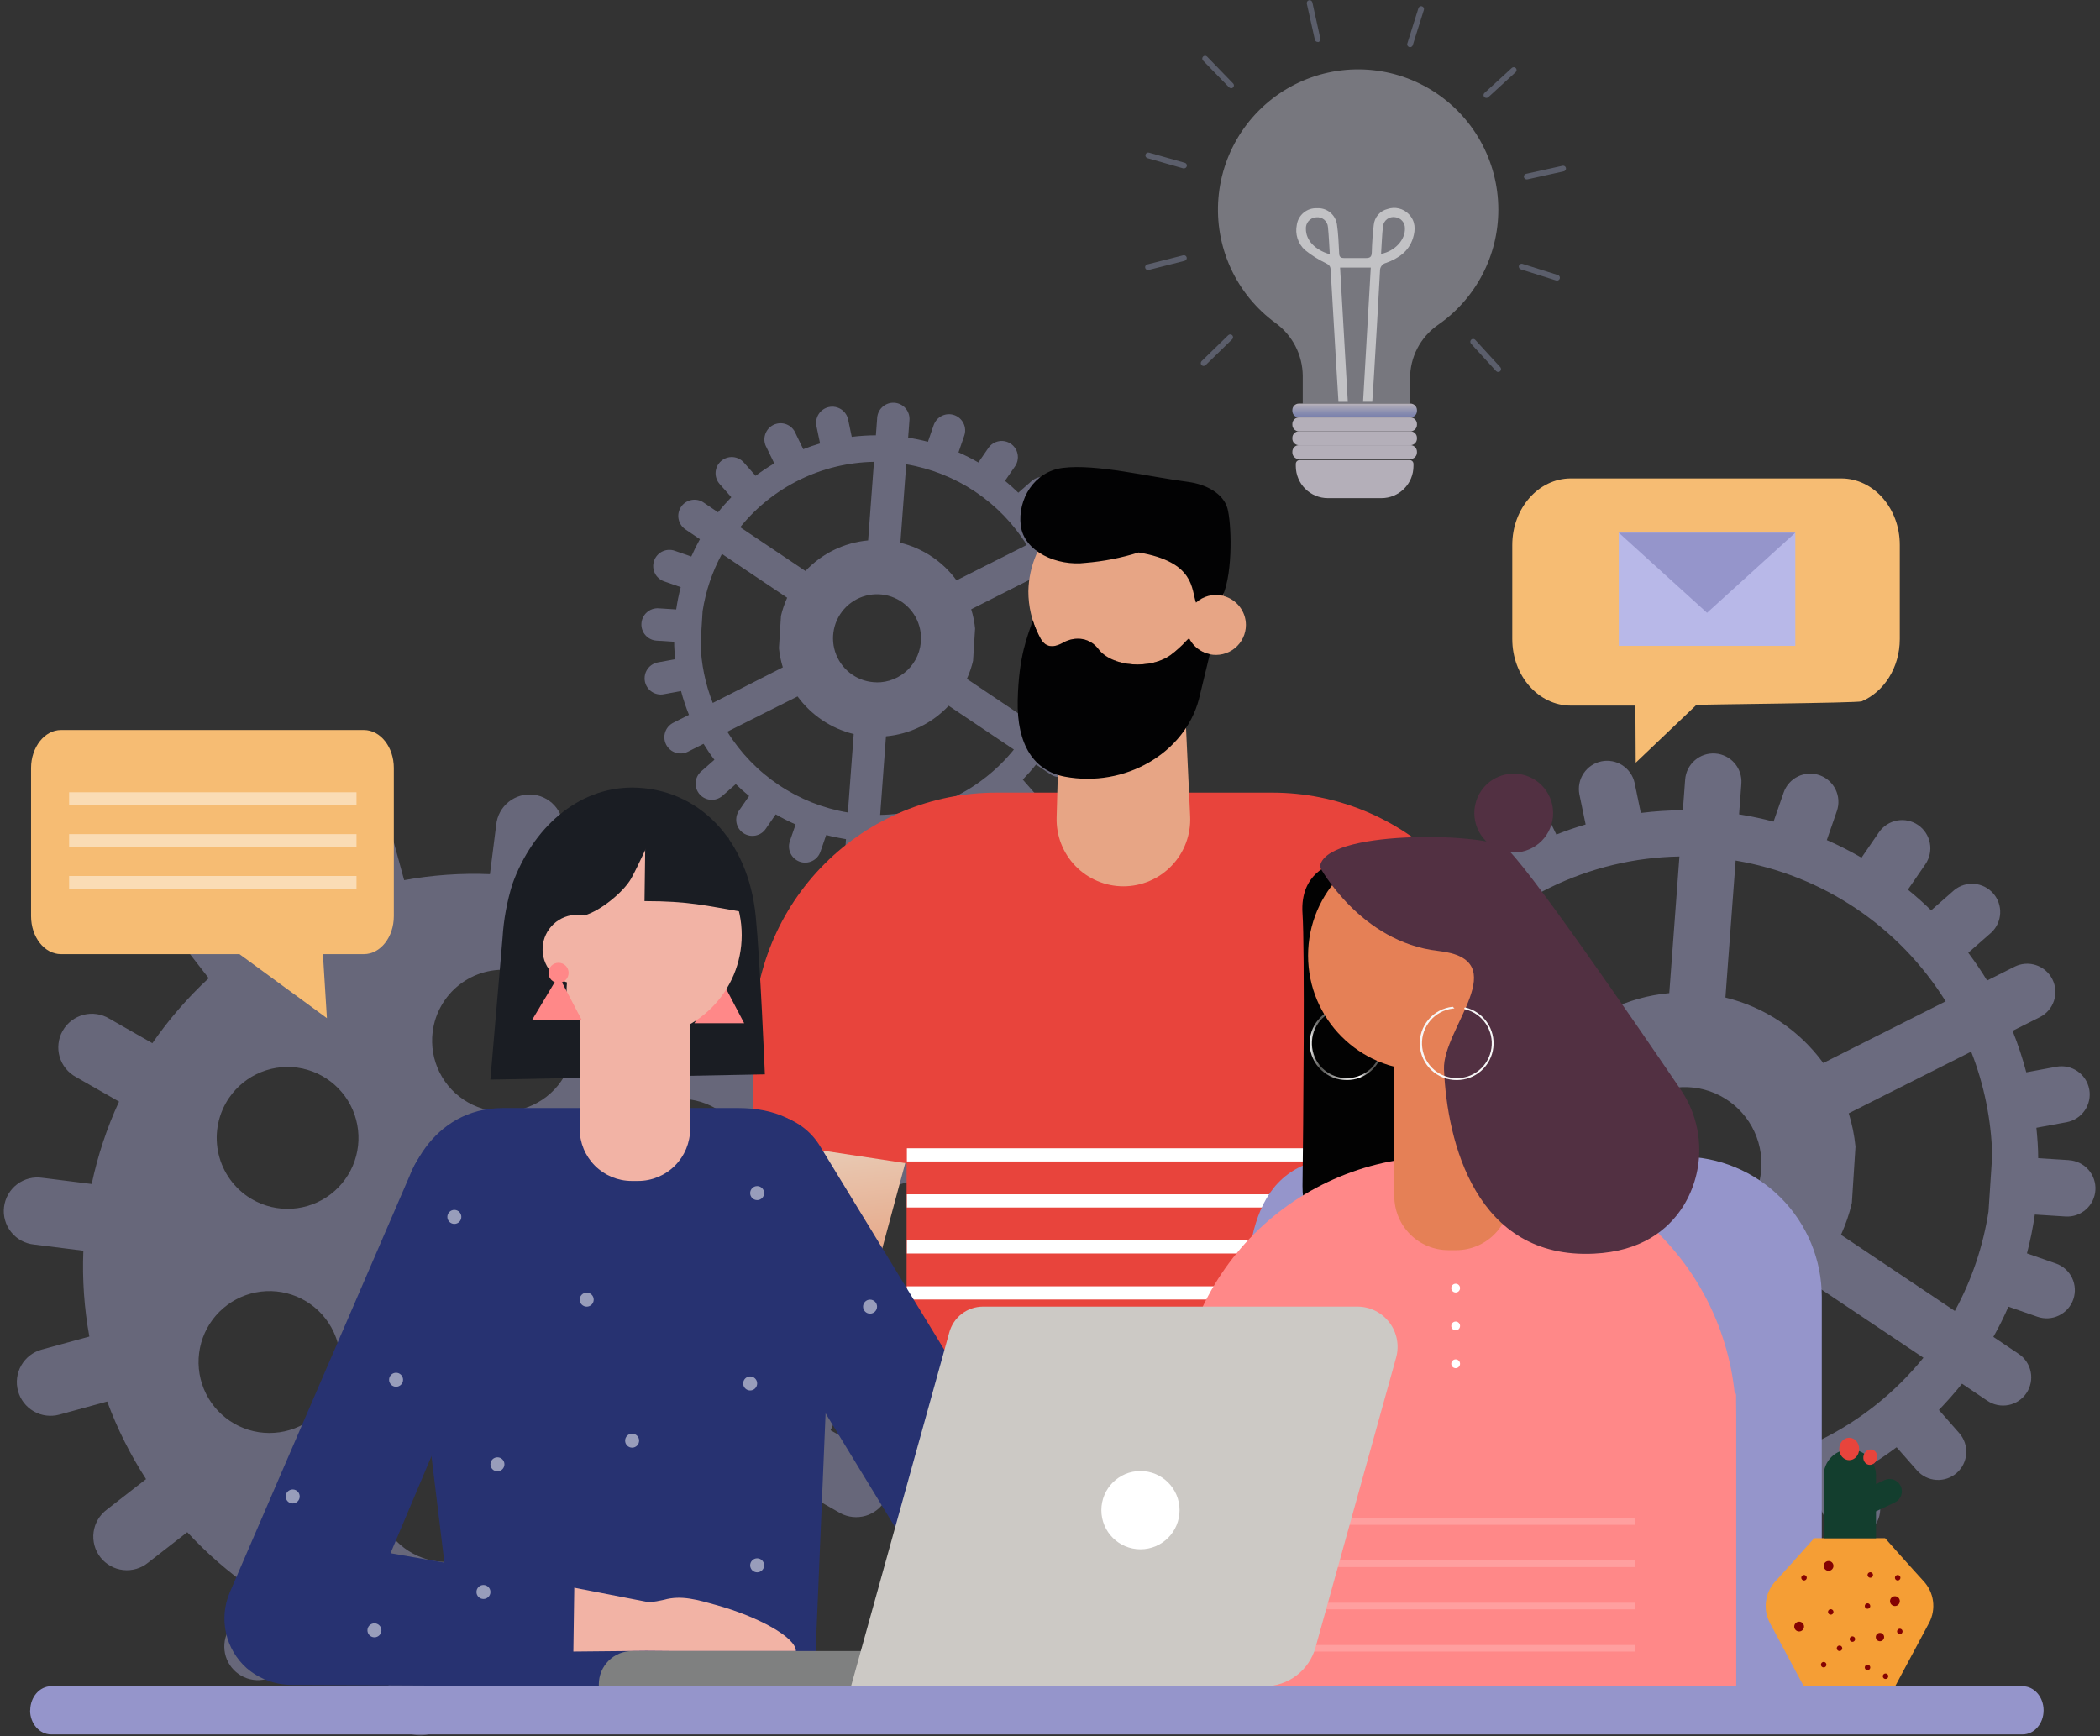 <svg width="445" height="368" viewBox="0 0 445 368" fill="none" xmlns="http://www.w3.org/2000/svg">
    <rect x="0" y="0" width="445" height="368" fill="#333333" stroke="none"/>
    <g opacity="0.88">
        <g opacity="0.79">
            <path opacity="0.6" d="M438.408 245.877L431.903 245.462C431.903 243.286 431.735 241.141 431.519 239.019L437.932 237.836C438.703 237.693 439.439 237.4 440.097 236.973C440.755 236.547 441.322 235.994 441.767 235.348C442.211 234.701 442.525 233.974 442.688 233.206C442.852 232.439 442.863 231.646 442.721 230.875C442.579 230.103 442.286 229.367 441.859 228.708C441.433 228.049 440.881 227.481 440.235 227.036C439.59 226.591 438.863 226.278 438.096 226.114C437.329 225.95 436.538 225.939 435.767 226.081L429.377 227.265C428.594 224.278 427.624 221.344 426.474 218.478L432.257 215.573C432.958 215.219 433.582 214.731 434.095 214.136C434.607 213.541 434.998 212.851 435.244 212.105C435.49 211.359 435.587 210.572 435.529 209.789C435.471 209.005 435.259 208.241 434.906 207.539C434.553 206.838 434.066 206.212 433.471 205.699C432.877 205.186 432.188 204.796 431.442 204.549C430.697 204.303 429.911 204.206 429.128 204.264C428.345 204.322 427.582 204.534 426.881 204.887L421.075 207.808C419.846 205.779 418.502 203.826 417.089 201.927L421.996 197.622C423.114 196.558 423.778 195.102 423.848 193.559C423.918 192.017 423.389 190.506 422.371 189.345C421.354 188.184 419.928 187.462 418.39 187.329C416.853 187.197 415.324 187.665 414.124 188.636L409.217 192.941C407.64 191.403 405.999 189.94 404.294 188.551L407.996 183.17C408.44 182.523 408.753 181.795 408.917 181.027C409.081 180.26 409.092 179.467 408.95 178.695C408.807 177.923 408.515 177.187 408.088 176.528C407.661 175.869 407.109 175.301 406.463 174.856C405.817 174.411 405.09 174.097 404.323 173.933C403.556 173.769 402.764 173.758 401.993 173.901C401.222 174.043 400.486 174.336 399.828 174.763C399.17 175.19 398.602 175.743 398.157 176.389L394.463 181.771C392.084 180.393 389.63 179.148 387.113 178.042L389.241 171.892C389.498 171.151 389.606 170.366 389.559 169.583C389.513 168.799 389.313 168.033 388.971 167.327C388.628 166.621 388.151 165.989 387.564 165.468C386.978 164.947 386.295 164.546 385.554 164.289C384.814 164.032 384.03 163.924 383.247 163.97C382.464 164.017 381.698 164.217 380.993 164.56C380.288 164.902 379.657 165.381 379.136 165.967C378.616 166.554 378.216 167.238 377.959 167.979L375.824 174.129C373.417 173.494 370.979 172.981 368.52 172.592L369.004 166.104C369.062 165.321 368.966 164.534 368.721 163.788C368.476 163.043 368.086 162.352 367.575 161.757C367.063 161.163 366.439 160.674 365.739 160.321C365.039 159.967 364.276 159.755 363.494 159.696C362.711 159.638 361.925 159.734 361.18 159.979C360.435 160.225 359.746 160.615 359.152 161.127C358.557 161.639 358.069 162.263 357.716 162.964C357.363 163.665 357.151 164.429 357.092 165.212L356.608 171.715C353.63 171.731 350.655 171.924 347.7 172.292L346.379 165.911C346.036 164.378 345.104 163.041 343.784 162.189C342.465 161.338 340.863 161.041 339.326 161.362C337.789 161.683 336.44 162.597 335.571 163.906C334.702 165.215 334.383 166.813 334.682 168.356L336.003 174.737C333.891 175.352 331.833 176.067 329.797 176.866L326.948 170.993C326.257 169.566 325.027 168.472 323.53 167.952C322.033 167.432 320.391 167.529 318.965 168.222C317.539 168.914 316.446 170.144 315.927 171.643C315.408 173.142 315.505 174.785 316.196 176.213L319.038 182.086C316.65 183.495 314.343 185.034 312.126 186.698L307.809 181.794C307.291 181.205 306.662 180.724 305.958 180.378C305.254 180.032 304.488 179.829 303.706 179.779C302.923 179.73 302.138 179.835 301.396 180.089C300.654 180.343 299.969 180.741 299.381 181.259C298.792 181.778 298.311 182.408 297.966 183.113C297.621 183.818 297.418 184.584 297.368 185.367C297.318 186.151 297.424 186.936 297.677 187.679C297.931 188.422 298.328 189.107 298.847 189.697L303.163 194.601C301.443 196.377 299.807 198.23 298.263 200.167L292.887 196.546C292.236 196.109 291.505 195.806 290.736 195.652C289.967 195.498 289.175 195.497 288.406 195.65C287.637 195.802 286.905 196.105 286.253 196.54C285.601 196.975 285.04 197.535 284.604 198.187C284.168 198.839 283.864 199.571 283.711 200.341C283.557 201.11 283.556 201.903 283.709 202.673C283.861 203.443 284.163 204.175 284.598 204.828C285.033 205.481 285.592 206.042 286.244 206.478L291.62 210.091C290.458 212.141 289.395 214.276 288.433 216.495L282.289 214.358C281.543 214.081 280.751 213.955 279.956 213.988C279.162 214.021 278.382 214.213 277.663 214.552C276.943 214.891 276.299 215.37 275.767 215.961C275.234 216.552 274.826 217.244 274.564 217.995C274.302 218.747 274.193 219.543 274.243 220.337C274.292 221.132 274.5 221.908 274.853 222.621C275.206 223.334 275.698 223.969 276.3 224.489C276.901 225.01 277.601 225.405 278.357 225.651L284.501 227.796C283.8 230.5 283.252 233.241 282.857 236.006L276.367 235.591C274.816 235.54 273.306 236.095 272.157 237.139C271.008 238.183 270.309 239.634 270.21 241.184C270.11 242.734 270.617 244.262 271.622 245.445C272.628 246.628 274.055 247.373 275.599 247.522L282.104 247.937C282.104 250.105 282.281 252.25 282.488 254.379L276.076 255.563C275.266 255.662 274.485 255.925 273.78 256.338C273.076 256.75 272.464 257.303 271.981 257.961C271.498 258.619 271.155 259.37 270.973 260.166C270.791 260.962 270.774 261.787 270.923 262.59C271.071 263.393 271.383 264.157 271.838 264.835C272.293 265.513 272.881 266.09 273.568 266.532C274.254 266.973 275.024 267.269 275.829 267.402C276.634 267.534 277.458 267.5 278.249 267.302L284.639 266.125C285.43 269.113 286.407 272.047 287.565 274.912L281.782 277.826C281.081 278.179 280.457 278.667 279.945 279.262C279.433 279.857 279.043 280.547 278.798 281.292C278.552 282.038 278.455 282.825 278.513 283.607C278.571 284.39 278.783 285.154 279.136 285.855C279.489 286.557 279.977 287.181 280.571 287.694C281.165 288.206 281.854 288.597 282.599 288.843C283.344 289.089 284.13 289.185 284.912 289.127C285.694 289.069 286.457 288.857 287.158 288.504L292.964 285.583C294.193 287.612 295.537 289.565 296.95 291.456L292.042 295.761C290.902 296.82 290.22 298.283 290.141 299.838C290.061 301.394 290.591 302.918 291.617 304.089C292.643 305.259 294.085 305.983 295.636 306.106C297.187 306.229 298.725 305.741 299.922 304.747L304.83 300.442C306.407 301.98 308.048 303.443 309.752 304.832L306.051 310.213C305.235 311.519 304.954 313.09 305.266 314.598C305.579 316.106 306.46 317.435 307.727 318.309C308.994 319.183 310.549 319.534 312.068 319.289C313.587 319.044 314.953 318.222 315.881 316.994L319.575 311.612C321.955 312.99 324.408 314.234 326.925 315.341L324.79 321.491C324.495 322.241 324.355 323.043 324.378 323.849C324.401 324.655 324.586 325.448 324.923 326.18C325.259 326.912 325.74 327.569 326.337 328.11C326.934 328.652 327.633 329.067 328.394 329.331C329.155 329.595 329.962 329.702 330.765 329.646C331.568 329.59 332.352 329.372 333.069 329.005C333.787 328.639 334.422 328.13 334.938 327.512C335.454 326.893 335.84 326.176 336.072 325.404L338.199 319.254C340.607 319.888 343.044 320.401 345.503 320.791L345.019 327.279C344.952 328.832 345.492 330.35 346.524 331.512C347.555 332.673 348.998 333.387 350.547 333.502C352.095 333.617 353.628 333.124 354.819 332.127C356.011 331.131 356.768 329.709 356.931 328.164L357.415 321.668C360.396 321.652 363.373 321.459 366.331 321.091L367.652 327.472C367.974 329.023 368.898 330.383 370.222 331.253C371.546 332.122 373.16 332.429 374.71 332.107C376.26 331.785 377.619 330.86 378.488 329.535C379.356 328.21 379.663 326.594 379.341 325.042L378.02 318.662C380.132 318.047 382.191 317.332 384.226 316.532L387.075 322.406C387.418 323.112 387.896 323.745 388.482 324.266C389.069 324.788 389.752 325.189 390.493 325.446C391.235 325.704 392.019 325.812 392.803 325.766C393.586 325.72 394.352 325.52 395.058 325.177C395.764 324.834 396.396 324.356 396.917 323.769C397.439 323.181 397.839 322.497 398.096 321.755C398.353 321.013 398.462 320.228 398.416 319.444C398.37 318.66 398.17 317.892 397.827 317.186L394.986 311.343C397.373 309.935 399.68 308.395 401.898 306.731L406.214 311.635C406.732 312.224 407.361 312.706 408.065 313.051C408.77 313.397 409.535 313.6 410.318 313.65C411.1 313.7 411.885 313.594 412.627 313.34C413.369 313.086 414.054 312.689 414.643 312.17C415.231 311.651 415.712 311.021 416.057 310.316C416.402 309.611 416.606 308.845 416.655 308.062C416.705 307.278 416.6 306.493 416.346 305.75C416.092 305.007 415.695 304.322 415.176 303.733L410.86 298.828C412.573 297.052 414.216 295.2 415.76 293.262L421.136 296.883C421.788 297.32 422.519 297.624 423.288 297.777C424.056 297.931 424.848 297.932 425.617 297.78C426.386 297.627 427.118 297.325 427.77 296.889C428.423 296.454 428.983 295.894 429.419 295.242C429.855 294.59 430.159 293.858 430.312 293.088C430.466 292.319 430.467 291.526 430.315 290.756C430.162 289.987 429.86 289.254 429.425 288.601C428.99 287.948 428.431 287.388 427.779 286.951L422.403 283.338C423.566 281.288 424.628 279.153 425.59 276.934L431.734 279.071C432.475 279.33 433.259 279.44 434.041 279.395C434.824 279.35 435.59 279.151 436.296 278.81C437.002 278.469 437.634 277.992 438.156 277.406C438.678 276.82 439.08 276.138 439.338 275.397C439.596 274.656 439.706 273.871 439.661 273.087C439.616 272.304 439.418 271.537 439.077 270.83C438.736 270.124 438.259 269.491 437.674 268.969C437.089 268.446 436.407 268.044 435.667 267.786L429.523 265.641C430.231 262.93 430.788 260.181 431.189 257.408L437.679 257.823C438.462 257.874 439.246 257.769 439.989 257.516C440.731 257.263 441.416 256.866 442.005 256.348C442.595 255.829 443.076 255.2 443.422 254.496C443.768 253.791 443.972 253.025 444.023 252.242C444.073 251.459 443.969 250.673 443.716 249.93C443.463 249.187 443.066 248.501 442.549 247.911C442.031 247.321 441.402 246.84 440.698 246.493C439.995 246.147 439.23 245.943 438.447 245.892L438.408 245.877ZM367.791 182.386C376.898 183.917 385.575 187.369 393.248 192.513C400.921 197.657 407.414 204.375 412.296 212.221L386.361 225.29C381.302 218.359 373.956 213.444 365.625 211.414L367.791 182.386ZM355.879 181.525L353.728 210.483C344.891 211.284 336.655 215.302 330.581 221.776L306.465 205.633C312.442 198.245 319.964 192.258 328.501 188.093C337.038 183.928 346.383 181.686 355.879 181.525ZM296.382 270.492C293.637 263.49 292.129 256.063 291.927 248.544L292.695 236.613C293.84 229.225 296.254 222.09 299.83 215.526L323.953 231.67C322.962 233.84 322.19 236.104 321.649 238.427L320.881 250.358C321.121 252.755 321.6 255.122 322.309 257.423L296.382 270.492ZM346.256 310.997C337.149 309.467 328.472 306.016 320.799 300.873C313.126 295.731 306.633 289.015 301.75 281.17L327.685 268.101C332.743 275.034 340.089 279.952 348.421 281.985L346.256 310.997ZM356.839 262.912C353.626 262.877 350.496 261.889 347.844 260.073C345.193 258.257 343.139 255.695 341.942 252.71C340.745 249.726 340.46 246.453 341.121 243.306C341.783 240.159 343.362 237.279 345.659 235.03C347.956 232.782 350.868 231.265 354.025 230.673C357.183 230.081 360.446 230.439 363.4 231.703C366.355 232.967 368.868 235.08 370.623 237.774C372.378 240.468 373.295 243.622 373.259 246.838C373.236 248.972 372.793 251.082 371.955 253.045C371.117 255.009 369.901 256.787 368.376 258.28C366.851 259.773 365.047 260.95 363.068 261.745C361.088 262.54 358.972 262.936 356.839 262.912ZM358.16 311.828L360.31 282.869C369.145 282.081 377.384 278.077 383.465 271.614L407.581 287.758C401.605 295.146 394.083 301.134 385.546 305.299C377.009 309.464 367.663 311.706 358.167 311.866L358.16 311.828ZM421.374 256.762C420.229 264.148 417.815 271.28 414.239 277.841L390.116 261.698C391.107 259.53 391.879 257.269 392.42 254.948L393.188 243.017C392.95 240.62 392.471 238.253 391.76 235.952L417.703 222.883C420.447 229.886 421.955 237.312 422.158 244.831L421.374 256.762Z" fill="#B8B8E8"/>
        </g>
        <g opacity="0.77">
            <path opacity="0.6" d="M232.568 134.823L228.836 134.585C228.836 133.34 228.736 132.102 228.613 130.887L232.292 130.211C232.734 130.129 233.157 129.961 233.535 129.716C233.912 129.47 234.238 129.153 234.493 128.782C234.749 128.411 234.929 127.993 235.023 127.552C235.116 127.111 235.123 126.656 235.041 126.213C234.959 125.77 234.791 125.347 234.546 124.969C234.301 124.591 233.985 124.265 233.614 124.009C233.243 123.754 232.825 123.574 232.385 123.48C231.945 123.386 231.49 123.379 231.048 123.461L227.376 124.138C226.925 122.423 226.365 120.739 225.702 119.095L229.02 117.426C229.423 117.225 229.783 116.945 230.079 116.604C230.374 116.263 230.6 115.867 230.742 115.439C230.885 115.01 230.942 114.558 230.91 114.108C230.878 113.657 230.758 113.218 230.556 112.814C230.354 112.41 230.075 112.05 229.734 111.754C229.394 111.458 228.998 111.233 228.57 111.09C228.142 110.947 227.69 110.89 227.24 110.922C226.791 110.954 226.351 111.075 225.948 111.276L222.615 112.952C221.908 111.792 221.14 110.646 220.311 109.578L223.129 107.11C223.813 106.509 224.23 105.662 224.289 104.754C224.348 103.845 224.044 102.951 223.444 102.267C222.844 101.583 221.998 101.165 221.09 101.106C220.183 101.047 219.289 101.351 218.606 101.952L215.787 104.427C214.881 103.545 213.939 102.705 212.961 101.905L215.088 98.83C215.344 98.459 215.523 98.042 215.617 97.601C215.711 97.161 215.717 96.706 215.636 96.263C215.554 95.82 215.386 95.398 215.141 95.02C214.896 94.642 214.58 94.316 214.209 94.06C213.838 93.805 213.421 93.625 212.981 93.531C212.541 93.437 212.087 93.431 211.644 93.513C211.202 93.594 210.78 93.762 210.402 94.007C210.024 94.252 209.699 94.57 209.444 94.941L207.324 98.016C205.959 97.226 204.551 96.512 203.108 95.878L204.329 92.342C204.476 91.917 204.538 91.466 204.511 91.017C204.485 90.567 204.37 90.127 204.173 89.722C203.977 89.317 203.703 88.955 203.366 88.656C203.03 88.357 202.638 88.127 202.213 87.98C201.788 87.832 201.338 87.77 200.889 87.797C200.44 87.823 200 87.938 199.595 88.135C199.191 88.332 198.829 88.606 198.53 88.943C198.231 89.28 198.002 89.672 197.854 90.097L196.633 93.634C195.251 93.271 193.852 92.979 192.44 92.757L192.716 89.037C192.75 88.587 192.694 88.136 192.553 87.708C192.412 87.28 192.188 86.885 191.895 86.543C191.301 85.854 190.459 85.429 189.552 85.362C188.646 85.295 187.75 85.591 187.061 86.184C186.373 86.778 185.948 87.622 185.881 88.529L185.605 92.258C183.895 92.267 182.187 92.377 180.49 92.588L179.722 88.929C179.537 88.038 179.007 87.257 178.247 86.757C177.488 86.258 176.561 86.081 175.671 86.265C174.78 86.45 174 86.981 173.501 87.741C173.002 88.502 172.825 89.429 173.009 90.32L173.777 93.98C172.564 94.333 171.381 94.748 170.214 95.202L168.578 91.835C168.401 91.4 168.137 91.006 167.802 90.677C167.466 90.349 167.067 90.093 166.629 89.925C166.191 89.757 165.723 89.682 165.254 89.702C164.786 89.723 164.326 89.84 163.905 90.046C163.483 90.251 163.108 90.542 162.803 90.899C162.498 91.255 162.269 91.671 162.132 92.12C161.994 92.569 161.949 93.041 162.001 93.508C162.053 93.975 162.201 94.425 162.434 94.833L164.07 98.208C162.704 99.013 161.384 99.894 160.115 100.845L157.634 98.031C157.033 97.348 156.186 96.932 155.278 96.874C154.371 96.817 153.478 97.122 152.796 97.723C152.113 98.325 151.698 99.173 151.64 100.081C151.582 100.99 151.887 101.884 152.488 102.567L154.969 105.38C153.986 106.403 153.041 107.463 152.158 108.578L149.086 106.495C148.712 106.242 148.292 106.066 147.85 105.976C147.407 105.887 146.952 105.885 146.509 105.971C145.615 106.146 144.826 106.669 144.317 107.425C143.808 108.181 143.619 109.109 143.794 110.005C143.968 110.9 144.49 111.689 145.246 112.199L148.318 114.275C147.653 115.464 147.043 116.688 146.49 117.949L142.973 116.727C142.548 116.578 142.098 116.515 141.648 116.541C141.199 116.567 140.759 116.681 140.353 116.877C139.948 117.073 139.585 117.347 139.285 117.683C138.986 118.019 138.755 118.412 138.607 118.837C138.458 119.263 138.395 119.713 138.421 120.163C138.447 120.613 138.561 121.053 138.757 121.459C138.952 121.865 139.226 122.228 139.562 122.528C139.898 122.828 140.29 123.059 140.715 123.207L144.248 124.437C143.84 125.994 143.519 127.573 143.288 129.165L139.563 128.927C138.655 128.869 137.762 129.174 137.079 129.775C136.397 130.376 135.981 131.224 135.923 132.133C135.864 133.041 136.169 133.935 136.77 134.618C137.37 135.302 138.218 135.718 139.125 135.776L142.858 136.015C142.858 137.26 142.957 138.49 143.08 139.712L139.402 140.389C138.959 140.471 138.537 140.639 138.159 140.884C137.781 141.129 137.455 141.447 137.2 141.818C136.944 142.189 136.765 142.607 136.671 143.048C136.577 143.488 136.57 143.943 136.652 144.386C136.734 144.83 136.902 145.252 137.147 145.631C137.392 146.009 137.709 146.335 138.08 146.59C138.45 146.846 138.868 147.026 139.308 147.12C139.748 147.214 140.203 147.22 140.646 147.139L144.317 146.462C144.772 148.177 145.333 149.861 145.999 151.505L142.681 153.173C142.278 153.375 141.918 153.655 141.622 153.996C141.327 154.337 141.101 154.733 140.959 155.161C140.816 155.589 140.759 156.042 140.791 156.492C140.823 156.942 140.943 157.382 141.145 157.786C141.347 158.19 141.626 158.55 141.967 158.845C142.307 159.141 142.703 159.367 143.131 159.51C143.559 159.653 144.011 159.71 144.46 159.678C144.91 159.646 145.35 159.525 145.753 159.323L149.086 157.647C149.793 158.808 150.561 159.954 151.39 161.022L148.572 163.498C148.233 163.795 147.957 164.156 147.758 164.56C147.559 164.965 147.441 165.404 147.412 165.854C147.383 166.304 147.442 166.755 147.587 167.181C147.732 167.608 147.96 168.002 148.257 168.341C148.554 168.679 148.914 168.956 149.318 169.155C149.722 169.354 150.161 169.472 150.611 169.501C151.06 169.531 151.511 169.471 151.937 169.326C152.363 169.181 152.757 168.953 153.095 168.656L155.914 166.18C156.82 167.062 157.762 167.902 158.74 168.702L156.613 171.777C156.357 172.148 156.178 172.566 156.084 173.006C155.99 173.447 155.984 173.901 156.065 174.344C156.147 174.787 156.315 175.21 156.56 175.588C156.805 175.966 157.121 176.292 157.492 176.547C157.863 176.802 158.28 176.982 158.72 177.076C159.16 177.17 159.614 177.177 160.057 177.095C160.499 177.013 160.921 176.845 161.299 176.6C161.677 176.355 162.002 176.038 162.257 175.667L164.377 172.592C165.742 173.381 167.15 174.095 168.593 174.729L167.372 178.265C167.225 178.691 167.163 179.142 167.19 179.592C167.217 180.042 167.332 180.482 167.529 180.888C167.726 181.293 168 181.656 168.337 181.955C168.674 182.254 169.066 182.484 169.492 182.632C169.918 182.779 170.368 182.841 170.818 182.814C171.267 182.787 171.707 182.672 172.112 182.475C172.517 182.278 172.88 182.003 173.178 181.666C173.477 181.329 173.707 180.936 173.854 180.51L175.075 176.974C176.458 177.336 177.857 177.628 179.269 177.85L178.992 181.571C178.925 182.478 179.221 183.375 179.814 184.064C180.407 184.753 181.25 185.178 182.156 185.245C183.063 185.313 183.959 185.017 184.647 184.423C185.336 183.829 185.76 182.986 185.827 182.078L186.089 178.35C187.799 178.341 189.506 178.23 191.203 178.019L191.971 181.678C192.063 182.12 192.24 182.538 192.493 182.911C192.746 183.284 193.07 183.603 193.446 183.85C193.822 184.098 194.243 184.268 194.685 184.353C195.128 184.437 195.582 184.434 196.023 184.342C196.463 184.251 196.882 184.073 197.254 183.82C197.626 183.567 197.945 183.243 198.192 182.866C198.439 182.49 198.61 182.068 198.694 181.626C198.779 181.183 198.775 180.728 198.684 180.287L197.916 176.628C199.129 176.274 200.312 175.859 201.479 175.405L203.115 178.773C203.292 179.208 203.556 179.601 203.892 179.93C204.227 180.258 204.626 180.514 205.064 180.682C205.502 180.85 205.97 180.926 206.439 180.905C206.908 180.884 207.367 180.767 207.789 180.562C208.21 180.356 208.585 180.066 208.89 179.709C209.195 179.352 209.424 178.936 209.562 178.487C209.7 178.039 209.744 177.566 209.692 177.1C209.64 176.633 209.493 176.182 209.259 175.774L207.623 172.4C208.989 171.594 210.31 170.714 211.579 169.763L214.059 172.576C214.66 173.259 215.507 173.676 216.415 173.733C217.322 173.791 218.215 173.485 218.898 172.884C219.58 172.283 219.996 171.434 220.053 170.526C220.111 169.618 219.806 168.724 219.205 168.041L216.732 165.227C217.715 164.205 218.66 163.144 219.543 162.029L222.615 164.113C222.989 164.365 223.409 164.541 223.851 164.631C224.294 164.721 224.749 164.723 225.192 164.636C225.635 164.55 226.056 164.377 226.432 164.128C226.809 163.878 227.132 163.557 227.384 163.182C227.636 162.808 227.812 162.387 227.902 161.945C227.992 161.502 227.994 161.046 227.907 160.603C227.821 160.159 227.648 159.738 227.399 159.361C227.15 158.985 226.829 158.661 226.455 158.408L223.383 156.333C224.048 155.144 224.658 153.919 225.211 152.658L228.728 153.881C229.587 154.18 230.529 154.126 231.348 153.731C232.167 153.335 232.795 152.63 233.094 151.77C233.394 150.911 233.34 149.968 232.944 149.148C232.549 148.328 231.845 147.7 230.986 147.4L227.453 146.17C227.858 144.616 228.176 143.04 228.406 141.45L232.13 141.688C233.038 141.746 233.931 141.441 234.614 140.84C235.297 140.239 235.713 139.391 235.771 138.482C235.829 137.574 235.524 136.68 234.923 135.997C234.323 135.313 233.476 134.897 232.568 134.839V134.823ZM192.033 98.4C197.257 99.276 202.236 101.254 206.64 104.201C211.044 107.149 214.771 110.999 217.577 115.497L202.693 123C199.79 119.024 195.576 116.203 190.796 115.036L192.033 98.4ZM185.198 97.908L183.961 114.536C178.889 114.995 174.161 117.301 170.675 121.017L156.851 111.738C160.277 107.496 164.589 104.058 169.485 101.663C174.381 99.269 179.742 97.976 185.19 97.877L185.198 97.908ZM151.037 148.984C149.45 144.956 148.576 140.681 148.456 136.353L148.886 129.503C149.542 125.261 150.927 121.165 152.98 117.396L166.804 126.682C166.24 127.917 165.8 129.204 165.491 130.526L165.061 137.375C165.199 138.753 165.474 140.112 165.882 141.434L151.037 148.984ZM179.668 172.2C174.44 171.321 169.458 169.339 165.052 166.386C160.647 163.433 156.92 159.577 154.117 155.072L169.008 147.6C171.91 151.579 176.124 154.402 180.905 155.572L179.668 172.2ZM185.743 144.609C183.899 144.59 182.102 144.023 180.58 142.98C179.057 141.938 177.878 140.467 177.191 138.754C176.504 137.041 176.34 135.162 176.72 133.356C177.099 131.549 178.006 129.896 179.324 128.605C180.643 127.314 182.314 126.444 184.127 126.104C185.94 125.764 187.813 125.97 189.508 126.696C191.204 127.422 192.647 128.635 193.654 130.181C194.661 131.728 195.188 133.538 195.166 135.384C195.154 136.611 194.901 137.823 194.421 138.951C193.941 140.079 193.243 141.101 192.368 141.959C191.493 142.818 190.457 143.495 189.32 143.952C188.184 144.409 186.968 144.638 185.743 144.625V144.609ZM186.511 172.692L187.74 156.056C192.812 155.597 197.539 153.291 201.026 149.576L214.85 158.854C211.423 163.096 207.109 166.534 202.211 168.927C197.314 171.32 191.952 172.611 186.503 172.707L186.511 172.692ZM222.799 141.065C222.143 145.305 220.758 149.399 218.706 153.166L204.882 143.879C205.445 142.645 205.885 141.357 206.195 140.035L206.625 133.186C206.488 131.809 206.212 130.449 205.803 129.127L220.649 121.632C222.224 125.651 223.09 129.915 223.206 134.231L222.799 141.065Z" fill="#B8B8E8"/>
        </g>
        <g opacity="0.74">
            <path opacity="0.74" d="M110.556 269.53C111.242 264.036 107.35 259.026 101.861 258.339C96.373 257.652 91.368 261.548 90.681 267.042C89.995 272.535 93.887 277.546 99.375 278.233C104.864 278.92 109.869 275.024 110.556 269.53Z" fill="url(#paint0_linear)"/>
            <path opacity="0.6" d="M194.007 272.799L183.57 271.492C183.819 265.398 183.394 259.295 182.302 253.295L192.417 250.528C193.319 250.281 194.164 249.858 194.903 249.284C195.642 248.71 196.26 247.995 196.724 247.182C197.187 246.369 197.485 245.472 197.602 244.543C197.719 243.614 197.652 242.671 197.405 241.768C197.158 240.865 196.736 240.02 196.162 239.28C195.589 238.54 194.875 237.921 194.063 237.457C193.25 236.994 192.354 236.695 191.426 236.578C190.498 236.461 189.556 236.528 188.654 236.775L178.524 239.55C176.394 233.771 173.63 228.245 170.283 223.076L178.585 216.618C180.025 215.442 180.949 213.747 181.157 211.898C181.366 210.049 180.844 208.191 179.703 206.723C178.561 205.254 176.891 204.29 175.049 204.038C173.207 203.785 171.339 204.264 169.845 205.372L161.551 211.829C157.413 207.35 152.795 203.342 147.781 199.875L152.988 190.742C153.78 189.112 153.922 187.241 153.384 185.51C152.847 183.779 151.67 182.318 150.095 181.424C148.519 180.531 146.662 180.272 144.902 180.701C143.143 181.129 141.612 182.213 140.623 183.731L135.4 192.818C129.81 190.243 123.95 188.302 117.928 187.029L119.272 176.582C119.416 175.641 119.369 174.681 119.136 173.758C118.902 172.835 118.486 171.968 117.913 171.209C117.339 170.45 116.619 169.813 115.796 169.337C114.972 168.861 114.062 168.554 113.118 168.436C112.174 168.318 111.216 168.39 110.301 168.649C109.386 168.907 108.531 169.347 107.789 169.941C107.046 170.536 106.429 171.273 105.976 172.11C105.523 172.947 105.241 173.866 105.149 174.814L103.82 185.269C97.732 185.019 91.636 185.445 85.641 186.537L82.877 176.413C82.644 175.495 82.232 174.632 81.662 173.875C81.093 173.118 80.379 172.483 79.561 172.005C78.744 171.528 77.84 171.219 76.901 171.096C75.963 170.972 75.01 171.038 74.097 171.287C73.184 171.537 72.33 171.967 71.585 172.551C70.84 173.135 70.219 173.862 69.758 174.689C69.296 175.517 69.005 176.427 68.9 177.369C68.794 178.31 68.878 179.263 69.145 180.172L71.917 190.312C66.144 192.445 60.624 195.211 55.459 198.561L49.008 190.258C48.443 189.495 47.731 188.852 46.914 188.368C46.098 187.884 45.193 187.568 44.253 187.439C43.312 187.311 42.356 187.371 41.439 187.618C40.523 187.864 39.665 188.292 38.916 188.875C38.167 189.458 37.542 190.185 37.077 191.014C36.613 191.842 36.319 192.756 36.212 193.7C36.106 194.643 36.189 195.599 36.457 196.511C36.724 197.422 37.172 198.27 37.772 199.006L44.223 207.317C39.754 211.458 35.752 216.078 32.288 221.093L23.164 215.888C22.351 215.394 21.447 215.069 20.506 214.931C19.565 214.792 18.606 214.844 17.686 215.083C16.765 215.322 15.902 215.743 15.146 216.322C14.391 216.9 13.759 217.625 13.288 218.452C12.817 219.279 12.516 220.192 12.403 221.137C12.291 222.082 12.368 223.041 12.632 223.955C12.895 224.87 13.339 225.723 13.937 226.463C14.535 227.203 15.275 227.816 16.114 228.265L25.223 233.469C22.647 239.057 20.705 244.915 19.432 250.935L8.995 249.628C8.054 249.485 7.095 249.531 6.173 249.765C5.251 249.999 4.385 250.415 3.627 250.989C2.868 251.564 2.232 252.284 1.756 253.109C1.281 253.933 0.975 254.844 0.857 255.789C0.739 256.734 0.811 257.692 1.069 258.608C1.328 259.525 1.767 260.38 2.361 261.123C2.954 261.867 3.691 262.484 4.527 262.938C5.363 263.392 6.282 263.673 7.228 263.766L17.665 265.073C17.416 271.166 17.841 277.269 18.933 283.269L8.818 286.036C7.914 286.284 7.068 286.707 6.328 287.281C5.588 287.856 4.968 288.571 4.503 289.386C4.039 290.2 3.74 291.098 3.622 292.029C3.505 292.959 3.571 293.903 3.818 294.808C4.065 295.712 4.488 296.559 5.062 297.3C5.636 298.041 6.351 298.662 7.164 299.127C7.978 299.591 8.875 299.891 9.805 300.009C10.734 300.126 11.678 300.06 12.581 299.812L22.719 297.037C24.847 302.806 27.609 308.321 30.952 313.481L22.65 319.938C21.887 320.504 21.245 321.216 20.762 322.033C20.278 322.851 19.963 323.757 19.834 324.698C19.705 325.639 19.766 326.596 20.012 327.514C20.258 328.431 20.685 329.29 21.268 330.04C21.851 330.79 22.577 331.415 23.405 331.88C24.233 332.345 25.145 332.639 26.088 332.746C27.031 332.852 27.986 332.769 28.896 332.501C29.807 332.233 30.654 331.786 31.39 331.185L39.684 324.728C43.822 329.215 48.44 333.234 53.454 336.712L48.247 345.845C47.455 347.475 47.313 349.346 47.851 351.077C48.388 352.808 49.565 354.269 51.141 355.163C52.716 356.056 54.573 356.315 56.333 355.887C58.092 355.458 59.623 354.374 60.612 352.856L65.812 343.739C71.402 346.316 77.262 348.26 83.284 349.535L81.978 359.982C81.798 361.83 82.345 363.676 83.503 365.126C84.661 366.576 86.34 367.517 88.18 367.747C90.021 367.978 91.879 367.48 93.358 366.36C94.838 365.24 95.822 363.586 96.102 361.75L97.407 351.303C103.495 351.552 109.592 351.126 115.586 350.035L118.351 360.159C118.583 361.077 118.996 361.94 119.565 362.697C120.134 363.454 120.848 364.089 121.666 364.567C122.483 365.044 123.388 365.353 124.326 365.476C125.264 365.6 126.218 365.534 127.131 365.285C128.043 365.035 128.897 364.605 129.642 364.021C130.387 363.437 131.009 362.71 131.47 361.883C131.931 361.055 132.223 360.145 132.328 359.203C132.433 358.262 132.35 357.309 132.083 356.4L129.31 346.26C135.082 344.128 140.599 341.362 145.761 338.011L152.22 346.314C152.785 347.077 153.496 347.72 154.313 348.204C155.129 348.688 156.034 349.004 156.975 349.133C157.915 349.261 158.872 349.201 159.788 348.954C160.705 348.708 161.563 348.28 162.312 347.697C163.061 347.114 163.686 346.387 164.15 345.558C164.614 344.729 164.908 343.816 165.015 342.872C165.121 341.928 165.038 340.973 164.771 340.061C164.503 339.15 164.056 338.301 163.456 337.566L157.004 329.263C161.477 325.123 165.482 320.503 168.947 315.487L178.071 320.699C179.706 321.575 181.619 321.778 183.401 321.263C185.184 320.749 186.695 319.559 187.614 317.946C188.533 316.333 188.786 314.424 188.321 312.627C187.855 310.83 186.707 309.285 185.121 308.322L176.005 303.126C178.582 297.528 180.525 291.659 181.796 285.629L192.233 286.936C194.079 287.117 195.923 286.569 197.371 285.409C198.82 284.25 199.76 282.57 199.99 280.728C200.22 278.885 199.723 277.026 198.604 275.545C197.485 274.064 195.833 273.079 193.999 272.799H194.007ZM48.547 232.67C50.225 230.216 52.593 228.315 55.351 227.208C58.108 226.101 61.132 225.838 64.039 226.451C66.946 227.064 69.607 228.526 71.684 230.653C73.761 232.779 75.161 235.475 75.708 238.398C76.255 241.321 75.923 244.341 74.755 247.075C73.587 249.81 71.635 252.136 69.147 253.761C66.658 255.385 63.744 256.234 60.773 256.2C57.802 256.167 54.908 255.252 52.456 253.572C50.828 252.457 49.436 251.031 48.358 249.377C47.281 247.723 46.54 245.872 46.177 243.931C45.814 241.99 45.836 239.997 46.243 238.065C46.65 236.132 47.432 234.299 48.547 232.67ZM63.462 302.288C60.77 303.548 57.766 303.981 54.829 303.533C51.891 303.084 49.153 301.773 46.96 299.767C44.767 297.76 43.217 295.147 42.508 292.259C41.798 289.371 41.96 286.337 42.973 283.541C43.986 280.745 45.805 278.313 48.199 276.551C50.594 274.79 53.456 273.779 56.424 273.646C59.393 273.514 62.334 274.265 64.875 275.805C67.417 277.346 69.445 279.606 70.704 282.3C72.389 285.91 72.573 290.042 71.217 293.789C69.86 297.535 67.074 300.589 63.469 302.28L63.462 302.288ZM108.451 205.641C111.399 206.01 114.171 207.245 116.417 209.191C118.663 211.137 120.282 213.706 121.07 216.573C121.858 219.439 121.779 222.476 120.843 225.298C119.908 228.119 118.157 230.6 115.813 232.427C113.469 234.253 110.637 235.343 107.674 235.558C104.711 235.774 101.751 235.105 99.168 233.637C96.585 232.169 94.495 229.967 93.162 227.31C91.829 224.653 91.312 221.66 91.678 218.709C91.921 216.748 92.548 214.855 93.523 213.136C94.497 211.418 95.801 209.909 97.359 208.695C98.916 207.482 100.698 206.587 102.601 206.063C104.505 205.539 106.492 205.395 108.451 205.641ZM92.784 330.947C89.837 330.577 87.064 329.342 84.819 327.396C82.572 325.45 80.953 322.882 80.165 320.015C79.377 317.148 79.456 314.112 80.392 311.29C81.328 308.468 83.078 305.987 85.422 304.161C87.766 302.334 90.598 301.245 93.561 301.029C96.524 300.814 99.484 301.482 102.067 302.95C104.65 304.419 106.74 306.62 108.073 309.277C109.407 311.934 109.923 314.927 109.557 317.878C109.059 321.833 107.012 325.429 103.867 327.875C100.722 330.321 96.736 331.417 92.784 330.924V330.947ZM98.29 286.89C94.618 286.43 91.165 284.891 88.367 282.467C85.568 280.043 83.55 276.844 82.568 273.272C81.586 269.701 81.684 265.918 82.849 262.402C84.014 258.886 86.194 255.795 89.114 253.519C92.033 251.243 95.561 249.885 99.252 249.615C102.943 249.346 106.631 250.178 109.85 252.006C113.068 253.834 115.673 256.576 117.335 259.886C118.997 263.195 119.642 266.924 119.188 270.6C118.884 273.042 118.103 275.399 116.888 277.539C115.674 279.678 114.051 281.557 112.111 283.068C110.171 284.58 107.953 285.693 105.583 286.347C103.213 287 100.737 287.179 98.298 286.874L98.29 286.89ZM137.758 234.3C140.449 233.039 143.454 232.606 146.391 233.055C149.328 233.503 152.067 234.814 154.26 236.821C156.453 238.827 158.002 241.44 158.712 244.328C159.422 247.216 159.26 250.25 158.247 253.046C157.233 255.842 155.415 258.275 153.02 260.036C150.626 261.797 147.764 262.808 144.795 262.941C141.827 263.074 138.886 262.322 136.344 260.782C133.803 259.242 131.774 256.981 130.516 254.287C129.68 252.497 129.204 250.56 129.115 248.586C129.027 246.612 129.328 244.64 130.001 242.782C130.675 240.925 131.707 239.218 133.039 237.76C134.371 236.302 135.978 235.121 137.766 234.284L137.758 234.3ZM152.681 303.917C151.004 306.372 148.637 308.274 145.88 309.383C143.124 310.491 140.1 310.757 137.193 310.146C134.285 309.534 131.624 308.074 129.546 305.949C127.468 303.824 126.065 301.13 125.517 298.207C124.968 295.285 125.297 292.265 126.463 289.529C127.629 286.794 129.579 284.466 132.066 282.84C134.554 281.214 137.467 280.363 140.438 280.394C143.408 280.425 146.303 281.337 148.756 283.015C152.041 285.264 154.3 288.726 155.037 292.641C155.774 296.555 154.929 300.603 152.688 303.894L152.681 303.917Z" fill="#B8B8E8"/>
        </g>
    </g>
    <path d="M177.787 298.659L146.245 297.413L165.706 229.84L194.767 235.575L177.787 298.659Z" fill="url(#paint1_linear)"/>
    <path d="M321.05 219.492C321.05 205.832 315.629 192.731 305.979 183.072C296.329 173.413 283.241 167.986 269.594 167.986H211.126C197.479 167.986 184.391 173.413 174.741 183.072C165.091 192.731 159.669 205.832 159.669 219.492V241.632L192.11 246.552V338.449L308.078 330.761V239.849L321.05 242.693V219.492Z" fill="#E8443C"/>
    <path d="M238.052 187.844C239.967 187.844 241.863 187.455 243.623 186.701C245.384 185.946 246.974 184.842 248.297 183.455C249.619 182.068 250.647 180.427 251.317 178.632C251.988 176.836 252.288 174.922 252.198 173.007L250.785 142.68L224.673 145.224L223.905 173.268C223.852 175.162 224.178 177.047 224.865 178.813C225.552 180.578 226.585 182.187 227.904 183.546C229.223 184.905 230.8 185.985 232.543 186.723C234.286 187.462 236.159 187.843 238.052 187.844Z" fill="#E7A585"/>
    <path d="M264.018 132.44C264.018 133.388 263.806 134.324 263.399 135.18C262.991 136.036 262.397 136.79 261.661 137.386C260.925 137.983 260.065 138.408 259.144 138.629C258.223 138.851 257.264 138.864 256.338 138.667L256.123 138.613L255.816 138.528L255.47 138.413C255.242 138.328 255.019 138.23 254.802 138.121C253.584 137.507 252.596 136.518 251.983 135.3C251.754 135.483 251.538 135.684 251.338 135.899C250.358 136.965 249.28 137.938 248.12 138.805C244.004 141.88 235.771 141.48 232.76 137.575C231.953 136.479 230.763 135.727 229.427 135.469C227.992 135.232 226.52 135.504 225.264 136.237C222.96 137.521 221.586 137.006 220.702 135.684C220.487 135.307 220.28 134.915 220.08 134.531C218.653 131.666 217.911 128.507 217.915 125.306C218.019 119.889 220.242 114.73 224.105 110.936C227.969 107.143 233.165 105.018 238.578 105.018C243.99 105.018 249.186 107.143 253.05 110.936C256.914 114.73 259.137 119.889 259.241 125.306C259.241 125.644 259.241 125.975 259.241 126.305C260.603 126.655 261.81 127.447 262.674 128.557C263.539 129.667 264.011 131.033 264.018 132.44Z" fill="#E7A585"/>
    <path d="M254.787 138.113C252.698 140.756 249.996 142.847 246.916 144.206C243.835 145.564 240.47 146.149 237.112 145.909C233.755 145.668 230.507 144.611 227.651 142.827C224.795 141.044 222.418 138.589 220.726 135.676C221.616 136.96 222.953 137.514 225.288 136.23C226.543 135.496 228.015 135.224 229.45 135.461C230.786 135.719 231.976 136.471 232.783 137.567C235.771 141.48 244.004 141.88 248.143 138.797C249.304 137.931 250.381 136.958 251.361 135.892C251.561 135.676 251.777 135.476 252.006 135.292C252.61 136.505 253.584 137.493 254.787 138.113Z" fill="url(#paint2_linear)"/>
    <path d="M256.361 138.666L254.057 148.176C251.047 159.638 238.336 166.995 225.641 164.604C219.174 163.382 215.427 157.947 215.657 148.399C215.887 138.851 217.754 134.877 218.852 131.486C219.178 132.527 219.586 133.54 220.073 134.515C220.245 134.918 220.453 135.304 220.695 135.668C221.586 136.952 222.922 137.506 225.257 136.222C226.513 135.488 227.985 135.216 229.42 135.453C230.756 135.711 231.946 136.463 232.753 137.559C235.74 141.472 243.973 141.872 248.113 138.789C249.273 137.923 250.35 136.95 251.331 135.884C251.531 135.668 251.746 135.468 251.976 135.284C252.585 136.5 253.568 137.489 254.779 138.105C254.994 138.219 255.218 138.317 255.447 138.397C255.56 138.443 255.675 138.481 255.793 138.513C255.893 138.548 255.996 138.576 256.1 138.597L256.315 138.651L256.361 138.666Z" fill="#020203"/>
    <path d="M225.195 99.168C232.223 98.254 243.627 101.098 251.638 102.113C255.731 102.636 259.202 104.665 260.086 107.679C260.915 110.546 261.361 121.016 259.11 126.259C258.117 126.024 257.081 126.034 256.092 126.288C255.104 126.543 254.192 127.034 253.435 127.72C252.413 124.898 253.273 119.117 241.285 117.088C237.643 118.235 233.885 118.972 230.08 119.287C224.036 120.055 216.985 116.934 216.302 111.376C215.618 105.818 219.151 99.937 225.195 99.168Z" fill="#020203"/>
    <path d="M277.043 243.363H192.171V246.161H277.043V243.363Z" fill="url(#paint3_linear)"/>
    <path d="M277.043 253.118H192.171V255.916H277.043V253.118Z" fill="url(#paint4_linear)"/>
    <path d="M277.043 262.865H192.171V265.664H277.043V262.865Z" fill="url(#paint5_linear)"/>
    <path d="M277.043 272.621H192.171V275.419H277.043V272.621Z" fill="url(#paint6_linear)"/>
    <path d="M386.039 358.09H263.765V283.945C263.765 262.504 265.109 245.123 286.528 245.123H356.324C364.207 245.123 371.767 248.257 377.341 253.837C382.915 259.416 386.046 266.983 386.046 274.873L386.039 358.09Z" fill="#9595CB"/>
    <path d="M282.151 183.177C282.151 183.177 275.423 185.014 276.007 193.586C276.521 200.827 276.168 239.565 276.007 251.373C276.007 254.686 276.69 258.238 279.125 260.49C281.152 262.366 281.467 263.742 294.346 264.388C314.315 265.387 305.936 221.199 305.936 221.199L282.151 183.177Z" fill="#020202"/>
    <path d="M305.252 245.131H312.041C326.851 245.131 341.055 251.02 351.527 261.502C362 271.985 367.883 286.202 367.883 301.026V357.399H249.411V301.026C249.411 293.686 250.855 286.418 253.661 279.636C256.468 272.854 260.581 266.692 265.766 261.502C270.952 256.312 277.108 252.194 283.883 249.385C290.658 246.576 297.919 245.131 305.252 245.131Z" fill="#FF8888"/>
    <path d="M346.425 294.769H366.915C367.174 294.769 367.422 294.871 367.605 295.055C367.788 295.238 367.89 295.486 367.89 295.745V357.837H346.425V294.799V294.769Z" fill="#FF8888"/>
    <path d="M285.384 228.902C283.388 228.921 281.461 228.17 280.002 226.806C278.543 225.442 277.664 223.568 277.546 221.573C277.429 219.578 278.082 217.614 279.371 216.088C280.66 214.562 282.485 213.59 284.47 213.374C284.47 213.374 284.47 213.374 284.516 213.374C284.562 213.374 284.67 213.52 284.731 213.573L284.885 213.704L284.485 213.758C282.652 213.985 280.97 214.891 279.771 216.297C278.571 217.703 277.941 219.508 278.003 221.356C278.066 223.204 278.817 224.961 280.109 226.283C281.401 227.604 283.14 228.394 284.985 228.496C286.829 228.599 288.645 228.007 290.075 226.837C291.506 225.667 292.447 224.003 292.713 222.174C292.98 220.344 292.553 218.481 291.517 216.95C290.48 215.42 288.909 214.333 287.112 213.904C287.062 213.892 287.019 213.86 286.992 213.816C286.966 213.772 286.958 213.719 286.97 213.67C286.982 213.62 287.014 213.577 287.058 213.55C287.102 213.523 287.154 213.515 287.204 213.527C289.058 213.973 290.684 215.083 291.775 216.649C292.865 218.214 293.344 220.125 293.121 222.021C292.897 223.916 291.987 225.663 290.563 226.932C289.138 228.2 287.298 228.901 285.392 228.902H285.384Z" fill="url(#paint7_linear)"/>
    <path d="M267.804 293.231H246.177V341.332H267.804V293.231Z" fill="url(#paint8_linear)"/>
    <path d="M295.46 253.494C295.46 255 295.756 256.49 296.332 257.881C296.907 259.271 297.751 260.535 298.814 261.599C299.877 262.664 301.14 263.508 302.529 264.084C303.918 264.66 305.407 264.956 306.911 264.956H308.57C310.074 264.956 311.563 264.66 312.952 264.084C314.341 263.508 315.604 262.664 316.667 261.599C317.73 260.535 318.574 259.271 319.149 257.881C319.725 256.49 320.021 255 320.021 253.494V219.308H295.445V253.494H295.46Z" fill="url(#paint9_linear)"/>
    <path d="M301.489 226.834C314.909 226.834 325.789 215.945 325.789 202.511C325.789 189.078 314.909 178.188 301.489 178.188C288.069 178.188 277.189 189.078 277.189 202.511C277.189 215.945 288.069 226.834 301.489 226.834Z" fill="url(#paint10_linear)"/>
    <path d="M320.766 180.679C325.376 180.679 329.114 176.937 329.114 172.322C329.114 167.707 325.376 163.966 320.766 163.966C316.155 163.966 312.417 167.707 312.417 172.322C312.417 176.937 316.155 180.679 320.766 180.679Z" fill="#523042"/>
    <path d="M279.701 183.785C279.701 183.785 288.264 199.698 304.768 201.535C321.273 203.372 305.621 217.978 305.989 226.627C306.642 242.002 312.717 266.917 337.785 265.695C347.707 265.21 353.414 260.79 356.693 255.632C359.013 251.879 360.188 247.529 360.075 243.118C359.962 238.706 358.565 234.423 356.056 230.794C346.509 216.733 322.548 181.824 318.838 179.503C313.946 176.443 280.315 175.828 279.701 183.785Z" fill="#523042"/>
    <path d="M308.708 228.902C306.712 228.921 304.785 228.17 303.326 226.806C301.867 225.442 300.988 223.568 300.87 221.573C300.753 219.578 301.406 217.614 302.695 216.088C303.984 214.562 305.81 213.59 307.794 213.374C307.794 213.374 307.794 213.374 307.84 213.374C307.886 213.374 307.994 213.52 308.055 213.573L308.209 213.704L307.81 213.758C305.976 213.985 304.295 214.891 303.095 216.297C301.896 217.703 301.265 219.508 301.328 221.356C301.39 223.204 302.141 224.961 303.433 226.283C304.725 227.604 306.465 228.394 308.309 228.496C310.153 228.599 311.969 228.007 313.4 226.837C314.83 225.667 315.771 224.003 316.038 222.174C316.304 220.344 315.877 218.481 314.841 216.95C313.804 215.42 312.233 214.333 310.436 213.904C310.386 213.892 310.343 213.86 310.317 213.816C310.29 213.772 310.282 213.719 310.294 213.67C310.306 213.62 310.338 213.577 310.382 213.55C310.426 213.523 310.478 213.515 310.528 213.527C312.382 213.973 314.008 215.083 315.099 216.649C316.189 218.214 316.668 220.125 316.445 222.021C316.221 223.916 315.311 225.663 313.887 226.932C312.462 228.2 310.622 228.901 308.716 228.902H308.708Z" fill="url(#paint11_linear)"/>
    <path d="M308.462 273.928C308.976 273.928 309.392 273.512 309.392 272.998C309.392 272.484 308.976 272.068 308.462 272.068C307.949 272.068 307.533 272.484 307.533 272.998C307.533 273.512 307.949 273.928 308.462 273.928Z" fill="white"/>
    <path d="M308.462 281.946C308.976 281.946 309.392 281.53 309.392 281.016C309.392 280.502 308.976 280.086 308.462 280.086C307.949 280.086 307.533 280.502 307.533 281.016C307.533 281.53 307.949 281.946 308.462 281.946Z" fill="white"/>
    <path d="M308.462 289.964C308.976 289.964 309.392 289.547 309.392 289.034C309.392 288.52 308.976 288.104 308.462 288.104C307.949 288.104 307.533 288.52 307.533 289.034C307.533 289.547 307.949 289.964 308.462 289.964Z" fill="white"/>
    <g opacity="0.44">
        <path opacity="0.44" d="M346.425 321.767H268.473V323.166H346.425V321.767Z" fill="url(#paint12_linear)"/>
    </g>
    <g opacity="0.44">
        <path opacity="0.44" d="M346.425 330.723H268.473V332.122H346.425V330.723Z" fill="url(#paint13_linear)"/>
    </g>
    <g opacity="0.44">
        <path opacity="0.44" d="M346.425 339.679H268.473V341.078H346.425V339.679Z" fill="url(#paint14_linear)"/>
    </g>
    <g opacity="0.44">
        <path opacity="0.44" d="M346.425 348.635H268.473V350.034H346.425V348.635Z" fill="url(#paint15_linear)"/>
    </g>
    <path d="M204.19 334.359C206.717 334.355 209.198 333.678 211.377 332.397C213.557 331.117 215.356 329.279 216.592 327.073C217.828 324.866 218.455 322.37 218.41 319.841C218.364 317.312 217.647 314.841 216.332 312.68L173.739 242.863C172.765 241.265 171.486 239.875 169.975 238.772C168.464 237.67 166.751 236.876 164.933 236.435C163.116 235.995 161.229 235.918 159.382 236.208C157.535 236.497 155.762 237.148 154.166 238.123C152.57 239.099 151.182 240.379 150.08 241.891C148.978 243.404 148.185 245.118 147.745 246.938C147.306 248.757 147.228 250.645 147.518 252.494C147.807 254.343 148.457 256.117 149.432 257.715L192.025 327.533C193.297 329.62 195.084 331.344 197.215 332.54C199.346 333.735 201.748 334.362 204.19 334.359Z" fill="#273271"/>
    <path d="M156.29 234.829H106.608C91.578 234.829 84.827 249.359 85.334 258.561L96.747 352.348C96.98 354.471 97.992 356.433 99.587 357.852C101.181 359.272 103.245 360.05 105.379 360.035L164.231 359.597C166.404 359.581 168.49 358.745 170.074 357.256C171.657 355.766 172.621 353.733 172.771 351.564L176.573 260.605C177.564 246.33 172.748 234.829 156.29 234.829Z" fill="#273271"/>
    <path d="M151.652 340.133C147.981 339.126 144.44 337.995 140.715 339.056C139.68 339.297 138.631 339.475 137.574 339.587L119.68 336.112L120.294 350.042L136.967 349.88L141.89 349.919H168.655C168.648 347.013 160.637 342.608 151.652 340.133Z" fill="#F2B3A5"/>
    <path d="M121.392 357.399L61.964 357.099C58.407 357.127 54.96 355.862 52.264 353.539C50.069 351.58 48.542 348.983 47.898 346.111C47.253 343.239 47.523 340.237 48.67 337.526L87.323 247.99C88.736 244.736 91.354 242.158 94.628 240.799C97.901 239.439 101.574 239.405 104.872 240.702C106.573 241.371 108.123 242.373 109.431 243.651C110.738 244.929 111.776 246.456 112.484 248.142C113.192 249.828 113.556 251.639 113.553 253.468C113.55 255.297 113.181 257.107 112.468 258.791L82.754 329.178L121.699 336.012L121.392 357.399Z" fill="#273271"/>
    <path d="M185.006 357.391H126.891V356.961C126.891 355.095 127.631 353.306 128.949 351.987C130.267 350.668 132.054 349.927 133.918 349.927H185.006V357.391Z" fill="#7F8080"/>
    <path d="M180.336 357.391H267.935C270.391 357.392 272.779 356.587 274.735 355.1C276.691 353.613 278.106 351.526 278.764 349.158L295.844 287.727C296.196 286.461 296.25 285.131 296.003 283.84C295.756 282.549 295.215 281.333 294.421 280.287C293.626 279.241 292.601 278.392 291.426 277.808C290.25 277.223 288.955 276.919 287.642 276.918H208.307C206.67 276.919 205.079 277.463 203.782 278.464C202.486 279.465 201.557 280.868 201.142 282.453L180.336 357.391Z" fill="#CCC9C5"/>
    <path d="M241.669 328.355C246.246 328.355 249.956 324.642 249.956 320.06C249.956 315.479 246.246 311.766 241.669 311.766C237.092 311.766 233.382 315.479 233.382 320.06C233.382 324.642 237.092 328.355 241.669 328.355Z" fill="white"/>
    <path d="M162.081 227.695L103.912 228.81L106.493 198.721C106.731 194.858 107.435 191.038 108.589 187.344C112.836 175.567 122.344 166.895 134.026 166.91C147.996 167.033 158.533 177.911 160.138 194.178C161.075 203.38 162.081 227.695 162.081 227.695Z" fill="#1A1D23"/>
    <path d="M122.844 206.793H146.245V239.25C146.245 242.178 145.083 244.986 143.015 247.056C140.946 249.126 138.141 250.289 135.216 250.289H133.864C130.94 250.289 128.134 249.126 126.066 247.056C123.998 244.986 122.836 242.178 122.836 239.25V206.793H122.844Z" fill="#F2B3A5"/>
    <path d="M152.765 207.454L147.143 216.864H157.695L152.765 207.454Z" fill="#FF8888"/>
    <path d="M135.447 219.931C147.446 219.931 157.173 210.194 157.173 198.183C157.173 186.172 147.446 176.436 135.447 176.436C123.447 176.436 113.72 186.172 113.72 198.183C113.72 210.194 123.447 219.931 135.447 219.931Z" fill="url(#paint16_linear)"/>
    <path d="M157.673 193.332C149.578 191.949 146.022 190.98 136.576 190.98L136.783 175.205L154.393 177.581L157.673 193.332Z" fill="#1A1D23"/>
    <path d="M123.112 177.112C120.394 178.372 116.308 182.554 114.902 185.037C113.497 187.52 112.13 192.871 111.608 195.585C110.448 201.604 109.718 220.039 109.718 220.039L120.946 220.654C120.946 220.654 119.956 212.251 120.071 209.453C120.071 209.092 120.117 208.684 120.148 208.207C118.348 207.654 116.831 206.428 115.911 204.784C114.991 203.141 114.74 201.205 115.208 199.38C115.677 197.556 116.83 195.982 118.428 194.985C120.025 193.989 121.945 193.648 123.788 194.032C127.375 193.017 132.236 188.92 133.772 186.152C135.101 183.784 138.488 176.366 138.488 176.366C138.488 176.366 126.829 175.397 123.112 177.112Z" fill="#1A1D23"/>
    <path d="M118.359 208.323C119.538 208.323 120.494 207.366 120.494 206.186C120.494 205.006 119.538 204.049 118.359 204.049C117.18 204.049 116.224 205.006 116.224 206.186C116.224 207.366 117.18 208.323 118.359 208.323Z" fill="#FF8888"/>
    <path d="M118.358 206.801L112.729 216.211H123.289L118.358 206.801Z" fill="#FF8888"/>
    <g opacity="0.72">
        <path opacity="0.72" d="M124.326 276.927C125.144 276.927 125.808 276.262 125.808 275.443C125.808 274.623 125.144 273.959 124.326 273.959C123.507 273.959 122.843 274.623 122.843 275.443C122.843 276.262 123.507 276.927 124.326 276.927Z" fill="white"/>
        <path opacity="0.72" d="M105.409 311.828C106.228 311.828 106.892 311.163 106.892 310.344C106.892 309.525 106.228 308.86 105.409 308.86C104.591 308.86 103.927 309.525 103.927 310.344C103.927 311.163 104.591 311.828 105.409 311.828Z" fill="white"/>
        <path opacity="0.72" d="M158.963 294.692C159.781 294.692 160.445 294.028 160.445 293.208C160.445 292.389 159.781 291.725 158.963 291.725C158.144 291.725 157.48 292.389 157.48 293.208C157.48 294.028 158.144 294.692 158.963 294.692Z" fill="white"/>
        <path opacity="0.72" d="M133.949 306.815C134.768 306.815 135.431 306.151 135.431 305.332C135.431 304.512 134.768 303.848 133.949 303.848C133.13 303.848 132.467 304.512 132.467 305.332C132.467 306.151 133.13 306.815 133.949 306.815Z" fill="white"/>
        <path opacity="0.72" d="M160.445 333.237C161.264 333.237 161.927 332.573 161.927 331.753C161.927 330.934 161.264 330.27 160.445 330.27C159.627 330.27 158.963 330.934 158.963 331.753C158.963 332.573 159.627 333.237 160.445 333.237Z" fill="white"/>
        <path opacity="0.72" d="M83.928 293.908C84.747 293.908 85.411 293.244 85.411 292.424C85.411 291.605 84.747 290.94 83.928 290.94C83.11 290.94 82.446 291.605 82.446 292.424C82.446 293.244 83.11 293.908 83.928 293.908Z" fill="white"/>
        <path opacity="0.72" d="M96.278 259.391C97.097 259.391 97.76 258.727 97.76 257.907C97.76 257.088 97.097 256.424 96.278 256.424C95.46 256.424 94.796 257.088 94.796 257.907C94.796 258.727 95.46 259.391 96.278 259.391Z" fill="white"/>
        <path opacity="0.72" d="M160.445 254.348C161.264 254.348 161.927 253.684 161.927 252.865C161.927 252.045 161.264 251.381 160.445 251.381C159.627 251.381 158.963 252.045 158.963 252.865C158.963 253.684 159.627 254.348 160.445 254.348Z" fill="white"/>
        <path opacity="0.72" d="M184.368 278.41C185.187 278.41 185.851 277.745 185.851 276.926C185.851 276.107 185.187 275.442 184.368 275.442C183.55 275.442 182.886 276.107 182.886 276.926C182.886 277.745 183.55 278.41 184.368 278.41Z" fill="white"/>
        <path opacity="0.72" d="M62.025 318.639C62.844 318.639 63.508 317.974 63.508 317.155C63.508 316.336 62.844 315.671 62.025 315.671C61.207 315.671 60.543 316.336 60.543 317.155C60.543 317.974 61.207 318.639 62.025 318.639Z" fill="white"/>
        <path opacity="0.72" d="M79.344 347.013C80.162 347.013 80.826 346.349 80.826 345.529C80.826 344.71 80.162 344.046 79.344 344.046C78.525 344.046 77.861 344.71 77.861 345.529C77.861 346.349 78.525 347.013 79.344 347.013Z" fill="white"/>
        <path opacity="0.72" d="M102.445 338.887C103.264 338.887 103.927 338.223 103.927 337.404C103.927 336.584 103.264 335.92 102.445 335.92C101.627 335.92 100.963 336.584 100.963 337.404C100.963 338.223 101.627 338.887 102.445 338.887Z" fill="white"/>
    </g>
    <path d="M10.83 367.592H428.625C431.067 367.592 433.048 365.286 433.048 362.488C433.048 359.666 431.067 357.383 428.625 357.383H10.83C8.388 357.383 6.407 359.69 6.407 362.488H6.376C6.376 365.309 8.388 367.592 10.83 367.592Z" fill="#9595CB"/>
    <path d="M390.163 101.398H332.869C326.019 101.398 320.458 107.717 320.458 115.512V135.43C320.458 143.225 326.011 149.544 332.869 149.544H346.548L346.617 161.645L359.465 149.406C360.402 149.268 393.649 149.006 394.509 148.637C399.217 146.639 402.574 141.48 402.574 135.43V115.504C402.574 107.709 397.013 101.398 390.163 101.398Z" fill="#F6BC73"/>
    <path d="M12.927 154.719H77.109C80.611 154.719 83.453 158.324 83.453 162.775V194.163C83.453 198.614 80.611 202.219 77.109 202.219H68.43L69.275 215.788L50.743 202.219H12.927C9.425 202.219 6.583 198.614 6.583 194.163V162.775C6.583 158.362 9.448 154.719 12.927 154.719Z" fill="#F6BC73"/>
    <path opacity="0.47" d="M75.542 185.653H14.647V188.374H75.542V185.653Z" fill="url(#paint17_linear)"/>
    <path opacity="0.47" d="M75.542 176.781H14.647V179.503H75.542V176.781Z" fill="url(#paint18_linear)"/>
    <path opacity="0.47" d="M75.542 167.91H14.647V170.631H75.542V167.91Z" fill="url(#paint19_linear)"/>
    <path opacity="0.39" d="M317.502 44.418C317.499 39.336 316.196 34.339 313.715 29.905C311.235 25.471 307.66 21.747 303.333 19.088C299.006 16.43 294.07 14.927 288.997 14.721C283.924 14.515 278.883 15.614 274.355 17.914C269.828 20.213 265.964 23.636 263.134 27.855C260.303 32.074 258.6 36.948 258.187 42.014C257.774 47.079 258.665 52.166 260.775 56.788C262.885 61.411 266.143 65.415 270.239 68.418C272.024 69.7 273.481 71.385 274.493 73.336C275.504 75.288 276.041 77.451 276.06 79.65V85.546H298.801V80.257C298.784 78.036 299.305 75.844 300.32 73.869C301.336 71.894 302.814 70.195 304.63 68.918C308.602 66.188 311.85 62.53 314.093 58.261C316.336 53.992 317.506 49.241 317.502 44.418Z" fill="#E1E1F5"/>
    <path d="M298.878 85.538H275.239C274.475 85.538 273.856 86.158 273.856 86.922V87.091C273.856 87.855 274.475 88.475 275.239 88.475H298.878C299.641 88.475 300.26 87.855 300.26 87.091V86.922C300.26 86.158 299.641 85.538 298.878 85.538Z" fill="url(#paint20_linear)"/>
    <path d="M298.878 88.475H275.239C274.475 88.475 273.856 89.095 273.856 89.859V90.028C273.856 90.792 274.475 91.412 275.239 91.412H298.878C299.641 91.412 300.26 90.792 300.26 90.028V89.859C300.26 89.095 299.641 88.475 298.878 88.475Z" fill="url(#paint21_linear)"/>
    <path d="M298.878 91.412H275.239C274.475 91.412 273.856 92.031 273.856 92.796V92.965C273.856 93.729 274.475 94.349 275.239 94.349H298.878C299.641 94.349 300.26 93.729 300.26 92.965V92.796C300.26 92.031 299.641 91.412 298.878 91.412Z" fill="url(#paint22_linear)"/>
    <path d="M298.878 94.348H275.239C274.475 94.348 273.856 94.968 273.856 95.732V95.901C273.856 96.665 274.475 97.285 275.239 97.285H298.878C299.641 97.285 300.26 96.665 300.26 95.901V95.732C300.26 94.968 299.641 94.348 298.878 94.348Z" fill="url(#paint23_linear)"/>
    <path d="M275.4 97.508H298.717C298.93 97.508 299.136 97.593 299.287 97.745C299.438 97.896 299.523 98.101 299.523 98.315V98.776C299.523 100.581 298.807 102.311 297.532 103.587C296.258 104.863 294.529 105.58 292.726 105.58H281.383C279.58 105.58 277.851 104.863 276.577 103.587C275.302 102.311 274.586 100.581 274.586 98.776V98.315C274.586 98.209 274.607 98.103 274.648 98.005C274.689 97.906 274.749 97.817 274.825 97.742C274.901 97.667 274.99 97.607 275.089 97.567C275.188 97.527 275.293 97.507 275.4 97.508Z" fill="url(#paint24_linear)"/>
    <g opacity="0.56">
        <path opacity="0.55" d="M260.869 18.688C260.789 18.687 260.709 18.671 260.635 18.639C260.561 18.608 260.495 18.561 260.439 18.503L254.932 12.838C254.877 12.781 254.834 12.714 254.805 12.641C254.776 12.568 254.761 12.489 254.762 12.41C254.764 12.251 254.83 12.099 254.944 11.988C255.058 11.877 255.211 11.816 255.37 11.818C255.53 11.82 255.681 11.885 255.792 12L261.299 17.681C261.383 17.765 261.44 17.872 261.462 17.989C261.485 18.106 261.472 18.227 261.426 18.336C261.38 18.446 261.303 18.539 261.203 18.605C261.104 18.67 260.988 18.704 260.869 18.703V18.688Z" fill="url(#paint25_linear)"/>
        <path opacity="0.55" d="M317.471 78.827C317.387 78.828 317.305 78.811 317.228 78.778C317.151 78.745 317.082 78.696 317.025 78.635L311.718 72.839C311.611 72.72 311.554 72.564 311.561 72.404C311.568 72.244 311.639 72.093 311.757 71.985C311.875 71.877 312.031 71.821 312.191 71.828C312.351 71.835 312.501 71.906 312.609 72.024L317.916 77.82C317.996 77.906 318.048 78.013 318.068 78.129C318.087 78.245 318.072 78.363 318.025 78.47C317.977 78.577 317.9 78.668 317.801 78.732C317.703 78.795 317.588 78.828 317.471 78.827Z" fill="url(#paint26_linear)"/>
        <path opacity="0.55" d="M250.87 35.677C250.816 35.684 250.762 35.684 250.708 35.677L243.151 33.517C243.075 33.495 243.004 33.459 242.942 33.41C242.88 33.361 242.828 33.3 242.789 33.23C242.751 33.161 242.726 33.085 242.717 33.006C242.708 32.927 242.715 32.848 242.736 32.772C242.758 32.695 242.795 32.624 242.844 32.562C242.893 32.5 242.954 32.448 243.023 32.41C243.092 32.371 243.168 32.346 243.247 32.337C243.326 32.328 243.405 32.335 243.481 32.356L251.039 34.493C251.185 34.526 251.313 34.613 251.399 34.736C251.485 34.86 251.521 35.011 251.501 35.16C251.48 35.308 251.405 35.444 251.29 35.54C251.174 35.636 251.027 35.685 250.877 35.677H250.87Z" fill="url(#paint27_linear)"/>
        <path opacity="0.55" d="M329.936 59.439C329.875 59.449 329.813 59.449 329.751 59.439L322.263 57.079C322.188 57.056 322.118 57.017 322.057 56.966C321.996 56.915 321.946 56.853 321.909 56.783C321.872 56.712 321.85 56.635 321.843 56.556C321.836 56.477 321.844 56.398 321.868 56.322C321.892 56.246 321.93 56.176 321.981 56.115C322.032 56.054 322.094 56.004 322.164 55.967C322.235 55.93 322.311 55.908 322.39 55.901C322.469 55.894 322.549 55.902 322.624 55.926L330.112 58.286C330.253 58.326 330.375 58.416 330.454 58.54C330.533 58.663 330.564 58.811 330.541 58.956C330.518 59.101 330.443 59.232 330.331 59.325C330.218 59.419 330.074 59.468 329.928 59.462L329.936 59.439Z" fill="url(#paint28_linear)"/>
        <path opacity="0.55" d="M243.266 57.225C243.118 57.228 242.974 57.176 242.862 57.079C242.75 56.982 242.678 56.846 242.66 56.699C242.642 56.552 242.679 56.403 242.764 56.282C242.849 56.16 242.976 56.075 243.121 56.041L250.731 54.112C250.886 54.073 251.05 54.098 251.187 54.18C251.324 54.262 251.422 54.395 251.461 54.55C251.5 54.705 251.475 54.869 251.393 55.006C251.311 55.143 251.178 55.242 251.023 55.281L243.412 57.21L243.266 57.225Z" fill="url(#paint29_linear)"/>
        <path opacity="0.55" d="M323.561 38.022C323.406 38.034 323.252 37.986 323.132 37.886C323.012 37.787 322.936 37.645 322.919 37.49C322.902 37.335 322.946 37.179 323.041 37.056C323.137 36.933 323.277 36.852 323.431 36.831L331.111 35.132C331.188 35.114 331.268 35.113 331.346 35.126C331.424 35.14 331.498 35.169 331.565 35.211C331.631 35.254 331.689 35.309 331.734 35.374C331.78 35.439 331.812 35.512 331.829 35.589C331.846 35.666 331.848 35.746 331.834 35.824C331.821 35.902 331.792 35.976 331.749 36.043C331.707 36.11 331.652 36.167 331.587 36.213C331.522 36.258 331.449 36.291 331.372 36.308L323.692 38.007L323.561 38.022Z" fill="url(#paint30_linear)"/>
        <path opacity="0.55" d="M255.063 77.559C254.942 77.561 254.822 77.527 254.721 77.46C254.619 77.394 254.54 77.298 254.494 77.185C254.449 77.073 254.438 76.949 254.464 76.83C254.49 76.712 254.552 76.604 254.64 76.521L260.27 71.04C260.326 70.985 260.393 70.941 260.466 70.912C260.54 70.883 260.618 70.868 260.697 70.869C260.775 70.871 260.853 70.887 260.926 70.918C260.998 70.95 261.064 70.995 261.119 71.051C261.174 71.108 261.217 71.174 261.246 71.248C261.275 71.321 261.29 71.399 261.289 71.478C261.288 71.557 261.271 71.635 261.24 71.707C261.209 71.78 261.164 71.846 261.107 71.901L255.478 77.382C255.368 77.493 255.219 77.556 255.063 77.559Z" fill="url(#paint31_linear)"/>
        <path opacity="0.55" d="M314.975 20.756C314.853 20.757 314.734 20.721 314.633 20.653C314.532 20.585 314.455 20.488 314.411 20.374C314.366 20.261 314.358 20.136 314.386 20.018C314.414 19.899 314.478 19.792 314.568 19.71L320.359 14.398C320.477 14.29 320.633 14.234 320.793 14.241C320.953 14.248 321.103 14.319 321.211 14.437C321.319 14.555 321.376 14.711 321.369 14.871C321.362 15.031 321.291 15.182 321.173 15.29L315.382 20.602C315.271 20.703 315.125 20.758 314.975 20.756Z" fill="url(#paint32_linear)"/>
        <path opacity="0.55" d="M298.793 9.993C298.7 9.994 298.608 9.972 298.525 9.93C298.441 9.889 298.369 9.828 298.313 9.754C298.257 9.679 298.219 9.592 298.202 9.501C298.186 9.409 298.191 9.314 298.217 9.225L300.575 1.729C300.599 1.654 300.637 1.583 300.688 1.523C300.739 1.462 300.801 1.411 300.871 1.375C300.942 1.338 301.018 1.315 301.097 1.308C301.176 1.301 301.256 1.31 301.331 1.334C301.407 1.357 301.477 1.396 301.538 1.447C301.599 1.497 301.649 1.56 301.686 1.63C301.723 1.7 301.745 1.777 301.752 1.856C301.759 1.935 301.751 2.015 301.727 2.091L299.369 9.586C299.329 9.706 299.251 9.81 299.147 9.884C299.044 9.957 298.92 9.995 298.793 9.993Z" fill="url(#paint33_linear)"/>
        <path opacity="0.55" d="M279.209 8.879C279.073 8.879 278.941 8.832 278.835 8.747C278.729 8.662 278.655 8.543 278.625 8.41L276.92 0.769C276.903 0.691 276.901 0.611 276.915 0.534C276.929 0.456 276.957 0.381 277 0.314C277.042 0.248 277.097 0.19 277.162 0.145C277.227 0.099 277.3 0.067 277.377 0.05C277.454 0.033 277.534 0.031 277.612 0.045C277.69 0.058 277.764 0.087 277.831 0.13C277.897 0.172 277.955 0.227 278 0.292C278.046 0.357 278.078 0.43 278.095 0.507L279.792 8.195C279.81 8.272 279.813 8.353 279.799 8.432C279.786 8.51 279.757 8.586 279.714 8.653C279.671 8.72 279.615 8.778 279.549 8.824C279.484 8.869 279.41 8.901 279.332 8.917L279.209 8.879Z" fill="url(#paint34_linear)"/>
    </g>
    <path opacity="0.55" d="M285.607 85.162H283.625C283.449 82.287 283.28 79.473 283.111 76.652C282.719 70.148 282.343 63.645 281.966 57.141C281.928 56.372 281.59 56.111 280.945 55.773C279.354 55.016 277.858 54.071 276.491 52.959C275.776 52.297 275.245 51.462 274.949 50.533C274.653 49.605 274.602 48.616 274.801 47.662C274.943 46.648 275.46 45.723 276.248 45.071C277.037 44.418 278.041 44.084 279.063 44.134C280.066 44.066 281.057 44.376 281.841 45.004C282.626 45.632 283.148 46.531 283.303 47.524C283.595 49.523 283.671 51.552 283.771 53.566C283.771 54.335 284.002 54.696 284.8 54.689C286.336 54.689 287.942 54.689 289.508 54.689C290.384 54.689 290.668 54.366 290.691 53.466C290.745 51.529 290.875 49.623 291.106 47.662C291.183 46.866 291.506 46.114 292.031 45.51C292.555 44.907 293.255 44.482 294.032 44.295C294.804 44.03 295.636 43.99 296.431 44.181C297.225 44.371 297.949 44.784 298.517 45.371C299.953 46.84 299.992 48.631 299.416 50.468C298.54 53.282 296.344 54.758 293.763 55.703C293.366 55.789 293.012 56.015 292.767 56.339C292.522 56.664 292.401 57.066 292.427 57.472C292.012 65.228 291.543 72.985 291.083 80.742C290.998 82.187 290.891 83.64 290.791 85.154H288.84L290.476 56.711H283.971L285.607 85.162ZM292.657 53.812C295.637 53.213 297.81 50.806 297.711 48.339C297.714 47.766 297.504 47.213 297.122 46.787C296.74 46.361 296.214 46.092 295.645 46.033C295.354 45.982 295.057 45.99 294.77 46.056C294.483 46.121 294.211 46.244 293.972 46.415C293.732 46.587 293.53 46.805 293.375 47.056C293.22 47.307 293.117 47.586 293.072 47.878C292.841 49.869 292.788 51.837 292.657 53.812ZM281.79 53.866C281.659 51.86 281.59 49.976 281.398 48.1C281.374 47.797 281.288 47.501 281.145 47.232C281.003 46.963 280.807 46.726 280.57 46.535C280.332 46.344 280.059 46.204 279.765 46.123C279.472 46.042 279.165 46.022 278.864 46.063C278.255 46.107 277.688 46.39 277.288 46.851C276.888 47.312 276.686 47.914 276.729 48.523C276.713 50.891 278.656 52.99 281.79 53.882V53.866Z" fill="white"/>
    <path d="M399.463 326.003H384.434C384.434 326.003 378.351 332.837 376.277 335.074C375.174 336.233 374.459 337.708 374.234 339.293C374.008 340.878 374.282 342.494 375.018 343.915L382.16 357.268H401.66L408.802 343.915C409.545 342.497 409.826 340.881 409.607 339.295C409.388 337.709 408.68 336.231 407.581 335.067C405.546 332.868 399.463 326.003 399.463 326.003Z" fill="#F59E35"/>
    <path d="M402.766 314.948C402.619 314.638 402.413 314.359 402.159 314.129C401.904 313.898 401.607 313.72 401.284 313.604C400.961 313.488 400.618 313.438 400.276 313.455C399.933 313.472 399.597 313.556 399.287 313.703L397.536 314.533V312.734C397.536 311.262 396.952 309.851 395.912 308.81C394.872 307.769 393.461 307.184 391.991 307.184C390.52 307.184 389.11 307.769 388.07 308.81C387.03 309.851 386.446 311.262 386.446 312.734V325.995H397.536V320.314L401.522 318.423C402.146 318.127 402.628 317.595 402.861 316.943C403.095 316.292 403.06 315.575 402.766 314.948Z" fill="#133E2E"/>
    <path d="M382.283 334.967C382.605 334.967 382.867 334.705 382.867 334.382C382.867 334.06 382.605 333.798 382.283 333.798C381.961 333.798 381.699 334.06 381.699 334.382C381.699 334.705 381.961 334.967 382.283 334.967Z" fill="#840202"/>
    <path d="M386.445 353.394C386.768 353.394 387.029 353.132 387.029 352.809C387.029 352.487 386.768 352.225 386.445 352.225C386.123 352.225 385.862 352.487 385.862 352.809C385.862 353.132 386.123 353.394 386.445 353.394Z" fill="#840202"/>
    <path d="M387.483 332.914C388.055 332.914 388.519 332.449 388.519 331.876C388.519 331.303 388.055 330.838 387.483 330.838C386.91 330.838 386.446 331.303 386.446 331.876C386.446 332.449 386.91 332.914 387.483 332.914Z" fill="#840202"/>
    <path d="M401.545 340.379C402.117 340.379 402.581 339.914 402.581 339.341C402.581 338.768 402.117 338.303 401.545 338.303C400.972 338.303 400.508 338.768 400.508 339.341C400.508 339.914 400.972 340.379 401.545 340.379Z" fill="#840202"/>
    <path d="M398.373 347.843C398.861 347.843 399.256 347.447 399.256 346.959C399.256 346.471 398.861 346.075 398.373 346.075C397.885 346.075 397.49 346.471 397.49 346.959C397.49 347.447 397.885 347.843 398.373 347.843Z" fill="#840202"/>
    <path d="M381.246 345.768C381.819 345.768 382.283 345.303 382.283 344.73C382.283 344.157 381.819 343.692 381.246 343.692C380.674 343.692 380.209 344.157 380.209 344.73C380.209 345.303 380.674 345.768 381.246 345.768Z" fill="#840202"/>
    <path d="M387.943 342.216C388.265 342.216 388.527 341.954 388.527 341.632C388.527 341.309 388.265 341.047 387.943 341.047C387.621 341.047 387.359 341.309 387.359 341.632C387.359 341.954 387.621 342.216 387.943 342.216Z" fill="#840202"/>
    <path d="M402.128 334.967C402.45 334.967 402.712 334.705 402.712 334.382C402.712 334.06 402.45 333.798 402.128 333.798C401.806 333.798 401.544 334.06 401.544 334.382C401.544 334.705 401.806 334.967 402.128 334.967Z" fill="#840202"/>
    <path d="M389.801 349.919C390.124 349.919 390.385 349.657 390.385 349.335C390.385 349.012 390.124 348.75 389.801 348.75C389.479 348.75 389.218 349.012 389.218 349.335C389.218 349.657 389.479 349.919 389.801 349.919Z" fill="#840202"/>
    <path d="M392.528 347.974C392.85 347.974 393.112 347.712 393.112 347.39C393.112 347.067 392.85 346.805 392.528 346.805C392.206 346.805 391.944 347.067 391.944 347.39C391.944 347.712 392.206 347.974 392.528 347.974Z" fill="#840202"/>
    <path d="M399.555 355.846C399.878 355.846 400.139 355.584 400.139 355.262C400.139 354.939 399.878 354.677 399.555 354.677C399.233 354.677 398.972 354.939 398.972 355.262C398.972 355.584 399.233 355.846 399.555 355.846Z" fill="#840202"/>
    <path d="M396.322 334.383C396.644 334.383 396.906 334.121 396.906 333.798C396.906 333.476 396.644 333.214 396.322 333.214C396 333.214 395.738 333.476 395.738 333.798C395.738 334.121 396 334.383 396.322 334.383Z" fill="#840202"/>
    <path d="M395.738 340.963C396.061 340.963 396.322 340.701 396.322 340.379C396.322 340.056 396.061 339.794 395.738 339.794C395.416 339.794 395.155 340.056 395.155 340.379C395.155 340.701 395.416 340.963 395.738 340.963Z" fill="#840202"/>
    <path d="M395.738 353.978C396.061 353.978 396.322 353.716 396.322 353.394C396.322 353.071 396.061 352.809 395.738 352.809C395.416 352.809 395.155 353.071 395.155 353.394C395.155 353.716 395.416 353.978 395.738 353.978Z" fill="#840202"/>
    <path d="M402.581 346.352C402.904 346.352 403.165 346.09 403.165 345.768C403.165 345.445 402.904 345.183 402.581 345.183C402.259 345.183 401.998 345.445 401.998 345.768C401.998 346.09 402.259 346.352 402.581 346.352Z" fill="#840202"/>
    <path d="M391.852 309.467C393.019 309.467 393.964 308.404 393.964 307.092C393.964 305.78 393.019 304.716 391.852 304.716C390.686 304.716 389.74 305.78 389.74 307.092C389.74 308.404 390.686 309.467 391.852 309.467Z" fill="#E8443C"/>
    <path d="M397.727 309.213C397.966 308.337 397.531 307.454 396.753 307.241C395.976 307.028 395.152 307.566 394.912 308.442C394.672 309.318 395.108 310.201 395.885 310.414C396.663 310.627 397.487 310.09 397.727 309.213Z" fill="#E8443C"/>
    <path d="M343.022 112.897H380.437V136.885H343.022V112.897Z" fill="#B8B8E8"/>
    <path d="M343.022 112.897H380.437L361.729 129.879L343.022 112.897Z" fill="#9595CB"/>
    <defs>
        <linearGradient id="paint0_linear" x1="90.599" y1="268.286" x2="110.628" y2="268.286" gradientUnits="userSpaceOnUse">
            <stop offset="0.03" stop-color="#B4BFEB"/>
            <stop offset="0.37" stop-color="#C3CDF0"/>
            <stop offset="1" stop-color="#E9EFFD"/>
        </linearGradient>
        <linearGradient id="paint1_linear" x1="165.386" y1="225.731" x2="174.944" y2="311.224" gradientUnits="userSpaceOnUse">
            <stop offset="0.07" stop-color="#E9DDCC"/>
            <stop offset="0.8" stop-color="#E58056"/>
        </linearGradient>
        <linearGradient id="paint2_linear" x1="10793.6" y1="2162.65" x2="10785.1" y2="2011.07" gradientUnits="userSpaceOnUse">
            <stop offset="0.07" stop-color="#EBDECE"/>
            <stop offset="0.8" stop-color="#E58056"/>
        </linearGradient>
        <linearGradient id="paint3_linear" x1="192.171" y1="244.762" x2="277.036" y2="244.762" gradientUnits="userSpaceOnUse">
            <stop stop-color="white"/>
            <stop offset="1" stop-color="white"/>
        </linearGradient>
        <linearGradient id="paint4_linear" x1="21318.5" y1="1179.56" x2="30696.9" y2="1179.56" gradientUnits="userSpaceOnUse">
            <stop stop-color="white"/>
            <stop offset="1" stop-color="white"/>
        </linearGradient>
        <linearGradient id="paint5_linear" x1="21318.5" y1="1224.78" x2="30696.9" y2="1224.78" gradientUnits="userSpaceOnUse">
            <stop stop-color="white"/>
            <stop offset="1" stop-color="white"/>
        </linearGradient>
        <linearGradient id="paint6_linear" x1="21318.5" y1="1270.05" x2="30696.9" y2="1270.05" gradientUnits="userSpaceOnUse">
            <stop stop-color="white"/>
            <stop offset="1" stop-color="white"/>
        </linearGradient>
        <linearGradient id="paint7_linear" x1="277.596" y1="221.138" x2="293.164" y2="221.138" gradientUnits="userSpaceOnUse">
            <stop stop-color="#F7F7F7"/>
            <stop offset="0.03" stop-color="#C7C7C6"/>
            <stop offset="0.06" stop-color="#9F9F9E"/>
            <stop offset="0.08" stop-color="#80807F"/>
            <stop offset="0.11" stop-color="#6A6A68"/>
            <stop offset="0.13" stop-color="#5D5D5B"/>
            <stop offset="0.16" stop-color="#585856"/>
            <stop offset="0.2" stop-color="#696968"/>
            <stop offset="0.37" stop-color="#A9A9A8"/>
            <stop offset="0.51" stop-color="#D8D8D7"/>
            <stop offset="0.62" stop-color="#F4F4F4"/>
            <stop offset="0.68" stop-color="white"/>
            <stop offset="0.7" stop-color="#D4D4D3"/>
            <stop offset="0.74" stop-color="#A8A8A7"/>
            <stop offset="0.77" stop-color="#858584"/>
            <stop offset="0.8" stop-color="#6C6C6A"/>
            <stop offset="0.82" stop-color="#5D5D5B"/>
            <stop offset="0.84" stop-color="#585856"/>
        </linearGradient>
        <linearGradient id="paint8_linear" x1="7176.98" y1="18354.1" x2="9238.91" y2="21042.1" gradientUnits="userSpaceOnUse">
            <stop offset="0.07" stop-color="#E9DDCC"/>
            <stop offset="0.8" stop-color="#E58056"/>
        </linearGradient>
        <linearGradient id="paint9_linear" x1="10113.9" y1="16004.9" x2="10101.2" y2="13779.6" gradientUnits="userSpaceOnUse">
            <stop offset="0.07" stop-color="#E9DDCC"/>
            <stop offset="0.8" stop-color="#E58056"/>
        </linearGradient>
        <linearGradient id="paint10_linear" x1="19297" y1="14581.9" x2="19288.7" y2="11796.4" gradientUnits="userSpaceOnUse">
            <stop offset="0.07" stop-color="#E9DDCC"/>
            <stop offset="0.8" stop-color="#E58056"/>
        </linearGradient>
        <linearGradient id="paint11_linear" x1="6409.37" y1="4680.47" x2="6726.43" y2="4680.47" gradientUnits="userSpaceOnUse">
            <stop stop-color="#F7F7F7"/>
            <stop offset="0.03" stop-color="#C7C7C6"/>
            <stop offset="0.06" stop-color="#9F9F9E"/>
            <stop offset="0.08" stop-color="#80807F"/>
            <stop offset="0.11" stop-color="#6A6A68"/>
            <stop offset="0.13" stop-color="#5D5D5B"/>
            <stop offset="0.16" stop-color="#585856"/>
            <stop offset="0.2" stop-color="#696968"/>
            <stop offset="0.37" stop-color="#A9A9A8"/>
            <stop offset="0.51" stop-color="#D8D8D7"/>
            <stop offset="0.62" stop-color="#F4F4F4"/>
            <stop offset="0.68" stop-color="white"/>
            <stop offset="0.7" stop-color="#D4D4D3"/>
            <stop offset="0.74" stop-color="#A8A8A7"/>
            <stop offset="0.77" stop-color="#858584"/>
            <stop offset="0.8" stop-color="#6C6C6A"/>
            <stop offset="0.82" stop-color="#5D5D5B"/>
            <stop offset="0.84" stop-color="#585856"/>
        </linearGradient>
        <linearGradient id="paint12_linear" x1="27417" y1="908.65" x2="35329.1" y2="908.65" gradientUnits="userSpaceOnUse">
            <stop stop-color="white"/>
            <stop offset="1" stop-color="white"/>
        </linearGradient>
        <linearGradient id="paint13_linear" x1="27417" y1="933.92" x2="35329.1" y2="933.92" gradientUnits="userSpaceOnUse">
            <stop stop-color="white"/>
            <stop offset="1" stop-color="white"/>
        </linearGradient>
        <linearGradient id="paint14_linear" x1="27417" y1="959.149" x2="35329.1" y2="959.149" gradientUnits="userSpaceOnUse">
            <stop stop-color="white"/>
            <stop offset="1" stop-color="white"/>
        </linearGradient>
        <linearGradient id="paint15_linear" x1="27417" y1="984.404" x2="35329.1" y2="984.404" gradientUnits="userSpaceOnUse">
            <stop stop-color="white"/>
            <stop offset="1" stop-color="white"/>
        </linearGradient>
        <linearGradient id="paint16_linear" x1="67300.5" y1="49233.2" x2="68393.3" y2="49233.2" gradientUnits="userSpaceOnUse">
            <stop stop-color="#F2B3A5"/>
            <stop offset="0.32" stop-color="#F2B5A8"/>
            <stop offset="0.51" stop-color="#F4BCB0"/>
            <stop offset="0.67" stop-color="#F6C8BE"/>
            <stop offset="0.8" stop-color="#F9D9D2"/>
            <stop offset="0.93" stop-color="#FCEFEC"/>
            <stop offset="1" stop-color="white"/>
        </linearGradient>
        <linearGradient id="paint17_linear" x1="14.647" y1="187.014" x2="75.542" y2="187.014" gradientUnits="userSpaceOnUse">
            <stop offset="0.22" stop-color="white"/>
            <stop offset="1" stop-color="white"/>
        </linearGradient>
        <linearGradient id="paint18_linear" x1="54629.6" y1="-1131.19" x2="59457.9" y2="-1131.19" gradientUnits="userSpaceOnUse">
            <stop offset="0.22" stop-color="white"/>
            <stop offset="1" stop-color="white"/>
        </linearGradient>
        <linearGradient id="paint19_linear" x1="54629.6" y1="-1108.65" x2="59457.9" y2="-1108.65" gradientUnits="userSpaceOnUse">
            <stop offset="0.22" stop-color="white"/>
            <stop offset="1" stop-color="white"/>
        </linearGradient>
        <linearGradient id="paint20_linear" x1="287.058" y1="85.446" x2="287.058" y2="89.943" gradientUnits="userSpaceOnUse">
            <stop offset="0.07" stop-color="#B4AFB9"/>
            <stop offset="0.17" stop-color="#A7A5B6"/>
            <stop offset="0.44" stop-color="#898DB0"/>
            <stop offset="0.68" stop-color="#777EAC"/>
            <stop offset="0.84" stop-color="#7079AB"/>
        </linearGradient>
        <linearGradient id="paint21_linear" x1="10108.6" y1="426.1" x2="10108.6" y2="443.279" gradientUnits="userSpaceOnUse">
            <stop offset="0.07" stop-color="#B4AFB9"/>
            <stop offset="0.17" stop-color="#A7A5B6"/>
            <stop offset="0.44" stop-color="#898DB0"/>
            <stop offset="0.68" stop-color="#777EAC"/>
            <stop offset="0.84" stop-color="#7079AB"/>
        </linearGradient>
        <linearGradient id="paint22_linear" x1="10108.6" y1="440.252" x2="10108.6" y2="457.432" gradientUnits="userSpaceOnUse">
            <stop offset="0.07" stop-color="#B4AFB9"/>
            <stop offset="0.17" stop-color="#A7A5B6"/>
            <stop offset="0.44" stop-color="#898DB0"/>
            <stop offset="0.68" stop-color="#777EAC"/>
            <stop offset="0.84" stop-color="#7079AB"/>
        </linearGradient>
        <linearGradient id="paint23_linear" x1="10108.6" y1="454.409" x2="10108.6" y2="471.588" gradientUnits="userSpaceOnUse">
            <stop offset="0.07" stop-color="#B4AFB9"/>
            <stop offset="0.17" stop-color="#A7A5B6"/>
            <stop offset="0.44" stop-color="#898DB0"/>
            <stop offset="0.68" stop-color="#777EAC"/>
            <stop offset="0.84" stop-color="#7079AB"/>
        </linearGradient>
        <linearGradient id="paint24_linear" x1="9562.9" y1="1118.68" x2="9562.9" y2="1248.56" gradientUnits="userSpaceOnUse">
            <stop offset="0.07" stop-color="#B4AFB9"/>
            <stop offset="0.17" stop-color="#A7A5B6"/>
            <stop offset="0.44" stop-color="#898DB0"/>
            <stop offset="0.68" stop-color="#777EAC"/>
            <stop offset="0.84" stop-color="#7079AB"/>
        </linearGradient>
        <linearGradient id="paint25_linear" x1="2472.25" y1="148.421" x2="2530.83" y2="148.421" gradientUnits="userSpaceOnUse">
            <stop offset="0.03" stop-color="#B4BFEB"/>
            <stop offset="0.37" stop-color="#C3CDF0"/>
            <stop offset="1" stop-color="#E9EFFD"/>
        </linearGradient>
        <linearGradient id="paint26_linear" x1="2946.23" y1="757.759" x2="3001.41" y2="757.759" gradientUnits="userSpaceOnUse">
            <stop offset="0.03" stop-color="#B4BFEB"/>
            <stop offset="0.37" stop-color="#C3CDF0"/>
            <stop offset="1" stop-color="#E9EFFD"/>
        </linearGradient>
        <linearGradient id="paint27_linear" x1="3010.03" y1="180.48" x2="3110.26" y2="180.48" gradientUnits="userSpaceOnUse">
            <stop offset="0.03" stop-color="#B4BFEB"/>
            <stop offset="0.37" stop-color="#C3CDF0"/>
            <stop offset="1" stop-color="#E9EFFD"/>
        </linearGradient>
        <linearGradient id="paint28_linear" x1="3959.67" y1="323.217" x2="4058.25" y2="323.217" gradientUnits="userSpaceOnUse">
            <stop offset="0.03" stop-color="#B4BFEB"/>
            <stop offset="0.37" stop-color="#C3CDF0"/>
            <stop offset="1" stop-color="#E9EFFD"/>
        </linearGradient>
        <linearGradient id="paint29_linear" x1="3019.06" y1="280.816" x2="3120.26" y2="280.816" gradientUnits="userSpaceOnUse">
            <stop offset="0.03" stop-color="#B4BFEB"/>
            <stop offset="0.37" stop-color="#C3CDF0"/>
            <stop offset="1" stop-color="#E9EFFD"/>
        </linearGradient>
        <linearGradient id="paint30_linear" x1="4065.56" y1="173.39" x2="4168.68" y2="173.39" gradientUnits="userSpaceOnUse">
            <stop offset="0.03" stop-color="#B4BFEB"/>
            <stop offset="0.37" stop-color="#C3CDF0"/>
            <stop offset="1" stop-color="#E9EFFD"/>
        </linearGradient>
        <linearGradient id="paint31_linear" x1="2511.28" y1="716.661" x2="2572.14" y2="716.661" gradientUnits="userSpaceOnUse">
            <stop offset="0.03" stop-color="#B4BFEB"/>
            <stop offset="0.37" stop-color="#C3CDF0"/>
            <stop offset="1" stop-color="#E9EFFD"/>
        </linearGradient>
        <linearGradient id="paint32_linear" x1="3170.55" y1="162.733" x2="3234.25" y2="162.733" gradientUnits="userSpaceOnUse">
            <stop offset="0.03" stop-color="#B4BFEB"/>
            <stop offset="0.37" stop-color="#C3CDF0"/>
            <stop offset="1" stop-color="#E9EFFD"/>
        </linearGradient>
        <linearGradient id="paint33_linear" x1="1676.42" y1="65.247" x2="1692.95" y2="65.247" gradientUnits="userSpaceOnUse">
            <stop offset="0.03" stop-color="#B4BFEB"/>
            <stop offset="0.37" stop-color="#C3CDF0"/>
            <stop offset="1" stop-color="#E9EFFD"/>
        </linearGradient>
        <linearGradient id="paint34_linear" x1="1319.56" y1="51.284" x2="1330.53" y2="51.284" gradientUnits="userSpaceOnUse">
            <stop offset="0.03" stop-color="#B4BFEB"/>
            <stop offset="0.37" stop-color="#C3CDF0"/>
            <stop offset="1" stop-color="#E9EFFD"/>
        </linearGradient>
    </defs>
</svg>

